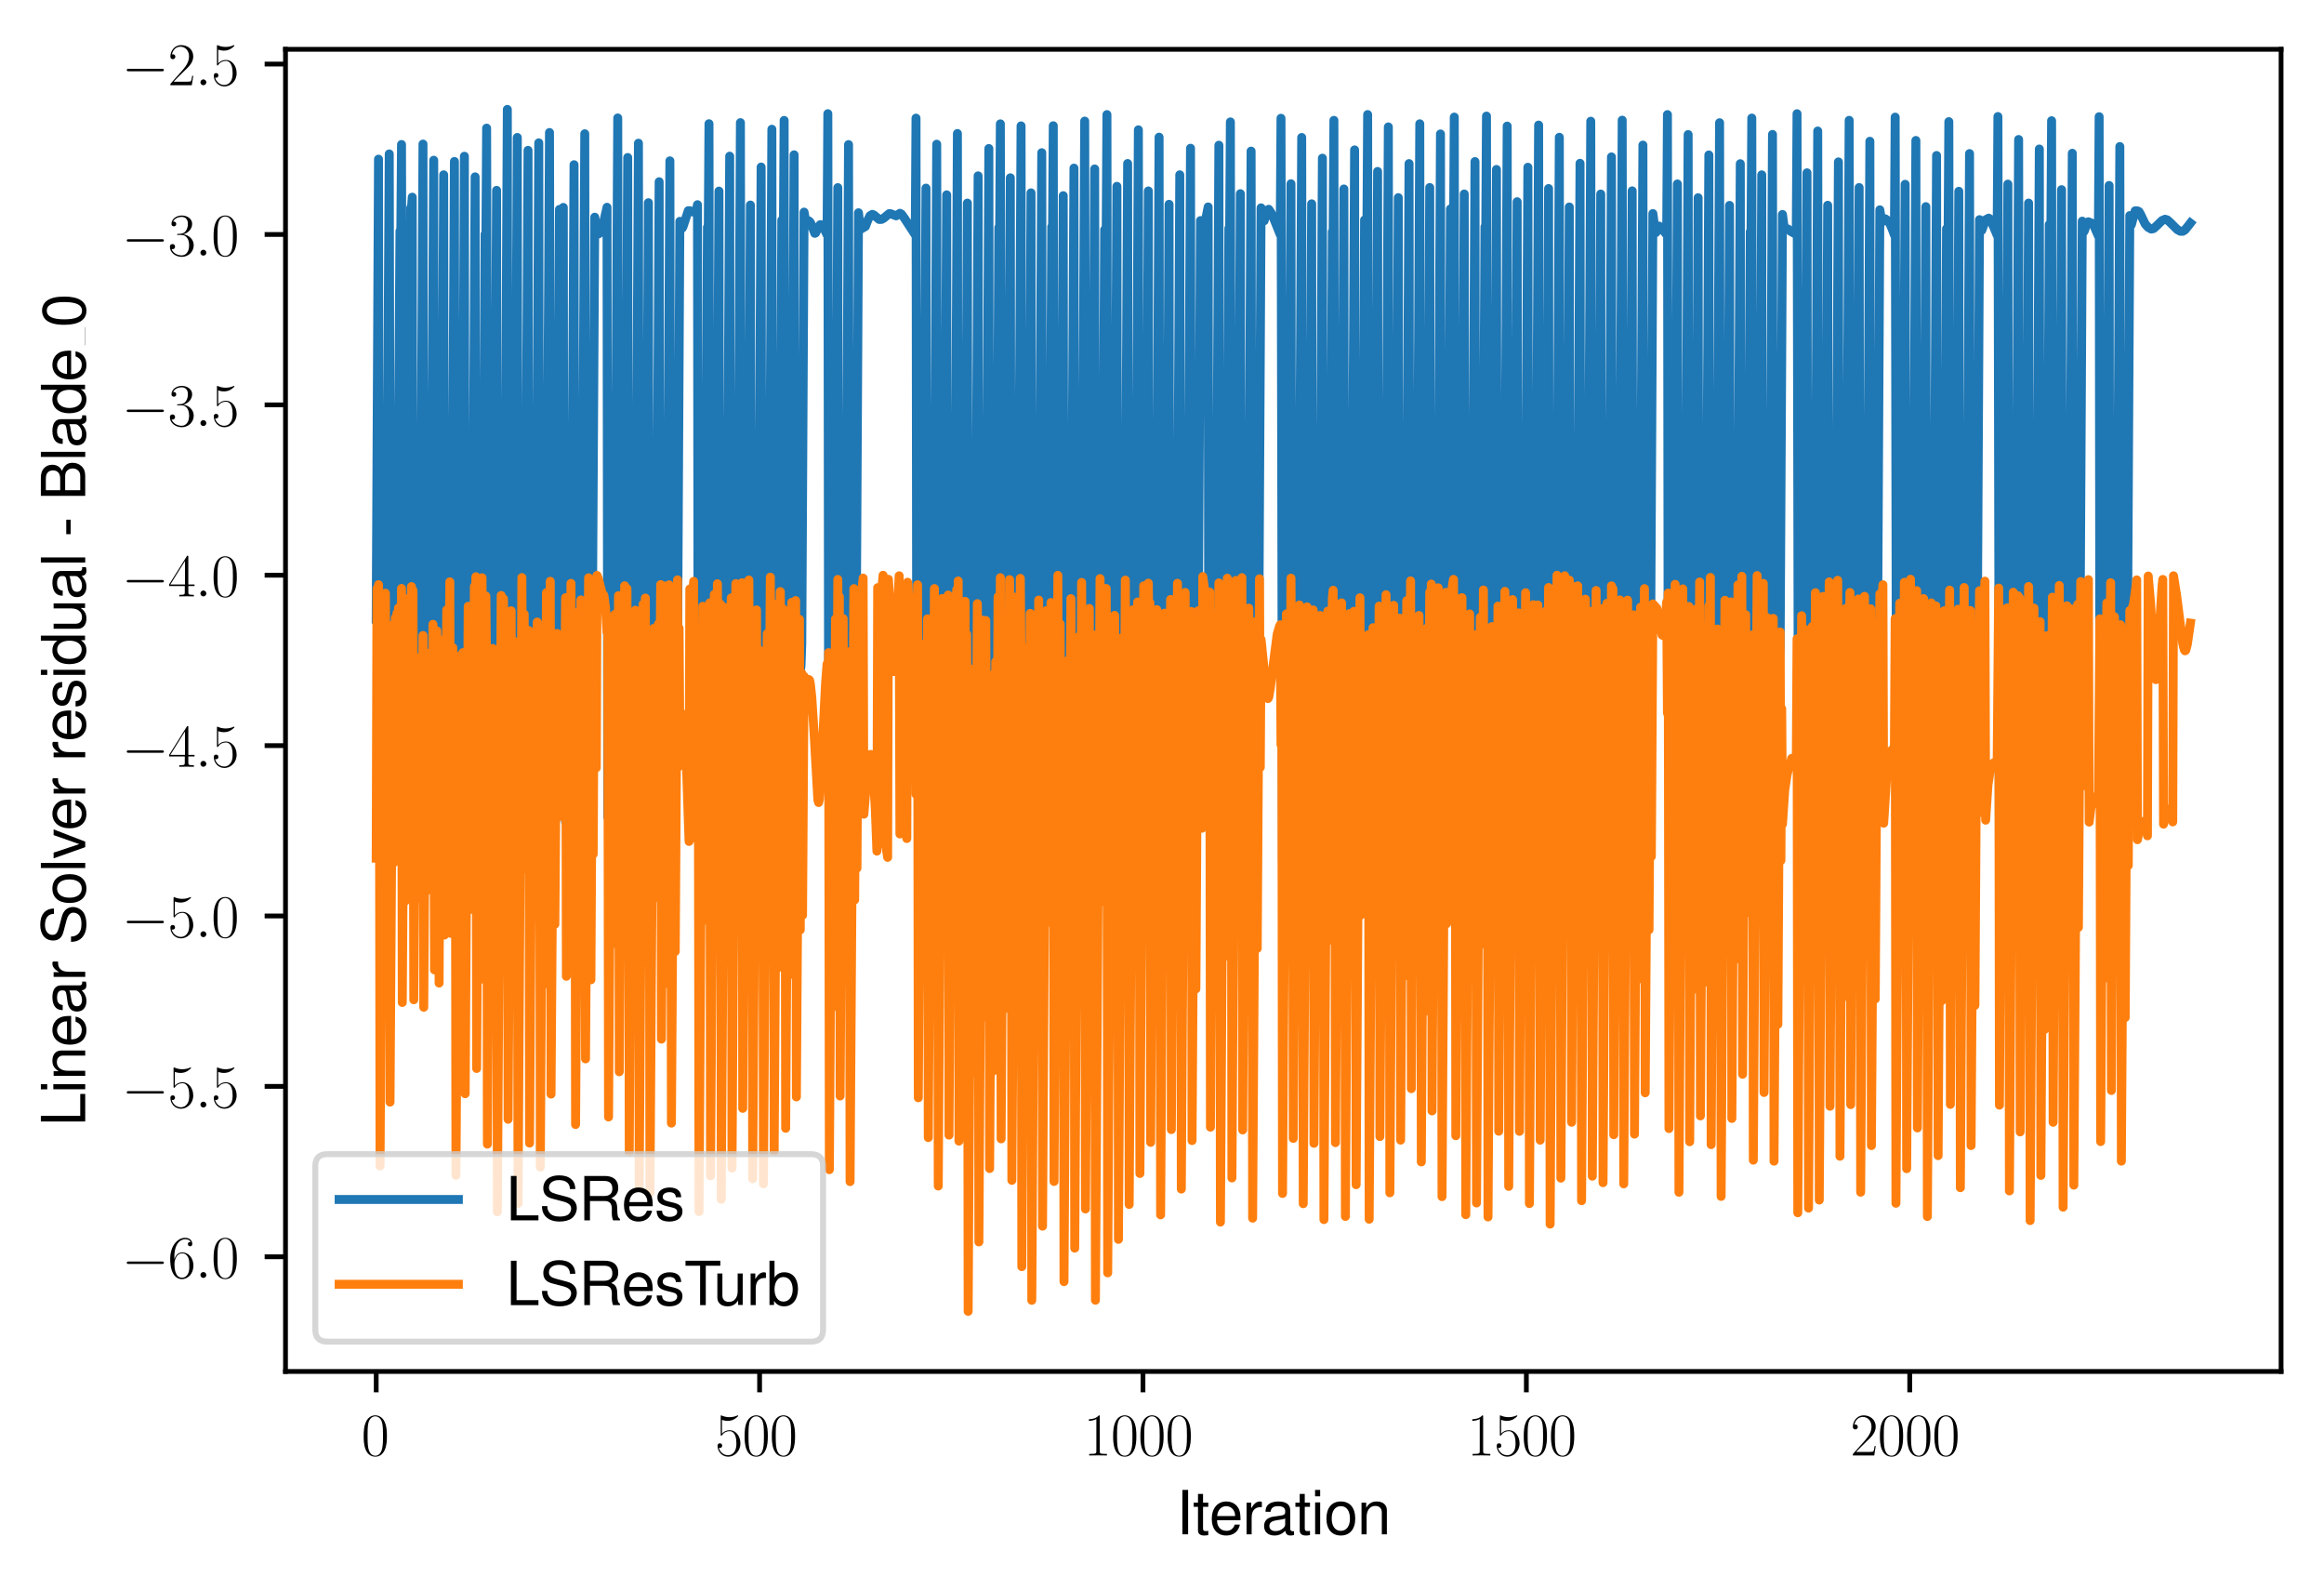 <?xml version="1.0" encoding="utf-8" standalone="no"?>
<!DOCTYPE svg PUBLIC "-//W3C//DTD SVG 1.1//EN"
  "http://www.w3.org/Graphics/SVG/1.1/DTD/svg11.dtd">
<svg xmlns:xlink="http://www.w3.org/1999/xlink" width="389.899pt" height="266.671pt" viewBox="0 0 389.899 266.671" xmlns="http://www.w3.org/2000/svg" version="1.1">
 <defs>
  <style type="text/css">*{stroke-linejoin: round; stroke-linecap: butt}</style>
 </defs>
 <g id="figure_1">
  <g id="patch_1">
   <path d="M 0 266.671 
L 389.899 266.671 
L 389.899 -0 
L 0 -0 
z
" style="fill: #ffffff"/>
  </g>
  <g id="axes_1">
   <g id="patch_2">
    <path d="M 47.899 230.031 
L 382.699 230.031 
L 382.699 8.271 
L 47.899 8.271 
z
" style="fill: #ffffff"/>
   </g>
   <g id="matplotlib.axis_1">
    <g id="xtick_1">
     <g id="line2d_1">
      <defs>
       <path id="m776db7184b" d="M 0 0 
L 0 3.5 
" style="stroke: #000000; stroke-width: 0.8"/>
      </defs>
      <g>
       <use xlink:href="#m776db7184b" x="63.117" y="230.031" style="stroke: #000000; stroke-width: 0.8"/>
      </g>
     </g>
     <g id="text_1">
      <!-- $\mathdefault{0}$ -->
      <g transform="translate(60.627 244.129) scale(0.1 -0.1)">
       <defs>
        <path id="CMR17-30" d="M 2688 2038 
C 2688 2430 2682 3099 2413 3613 
C 2176 4063 1798 4224 1466 4224 
C 1158 4224 768 4082 525 3620 
C 269 3137 243 2539 243 2038 
C 243 1671 250 1112 448 623 
C 723 -39 1216 -128 1466 -128 
C 1760 -128 2208 -7 2470 604 
C 2662 1048 2688 1568 2688 2038 
z
M 1466 -26 
C 1056 -26 813 328 723 816 
C 653 1196 653 1749 653 2109 
C 653 2604 653 3015 736 3407 
C 858 3954 1216 4121 1466 4121 
C 1728 4121 2067 3947 2189 3420 
C 2272 3054 2278 2623 2278 2109 
C 2278 1691 2278 1176 2202 797 
C 2067 96 1690 -26 1466 -26 
z
" transform="scale(0.016)"/>
       </defs>
       <use xlink:href="#CMR17-30" transform="scale(0.996)"/>
      </g>
     </g>
    </g>
    <g id="xtick_2">
     <g id="line2d_2">
      <g>
       <use xlink:href="#m776db7184b" x="127.438" y="230.031" style="stroke: #000000; stroke-width: 0.8"/>
      </g>
     </g>
     <g id="text_2">
      <!-- $\mathdefault{500}$ -->
      <g transform="translate(119.966 244.129) scale(0.1 -0.1)">
       <defs>
        <path id="CMR17-35" d="M 730 3750 
C 794 3724 1056 3641 1325 3641 
C 1920 3641 2246 3961 2432 4140 
C 2432 4191 2432 4224 2394 4224 
C 2387 4224 2374 4224 2323 4198 
C 2099 4102 1837 4032 1517 4032 
C 1325 4032 1037 4055 723 4191 
C 653 4224 640 4224 634 4224 
C 602 4224 595 4217 595 4090 
L 595 2231 
C 595 2113 595 2080 659 2080 
C 691 2080 704 2093 736 2139 
C 941 2435 1222 2560 1542 2560 
C 1766 2560 2246 2415 2246 1293 
C 2246 1087 2246 716 2054 422 
C 1894 159 1645 25 1370 25 
C 947 25 518 319 403 812 
C 429 806 480 793 506 793 
C 589 793 749 838 749 1036 
C 749 1209 627 1280 506 1280 
C 358 1280 262 1190 262 1011 
C 262 454 704 -128 1382 -128 
C 2042 -128 2669 441 2669 1267 
C 2669 2054 2170 2662 1549 2662 
C 1222 2662 947 2540 730 2304 
L 730 3750 
z
" transform="scale(0.016)"/>
       </defs>
       <use xlink:href="#CMR17-35" transform="scale(0.996)"/>
       <use xlink:href="#CMR17-30" transform="translate(45.69 0) scale(0.996)"/>
       <use xlink:href="#CMR17-30" transform="translate(91.381 0) scale(0.996)"/>
      </g>
     </g>
    </g>
    <g id="xtick_3">
     <g id="line2d_3">
      <g>
       <use xlink:href="#m776db7184b" x="191.758" y="230.031" style="stroke: #000000; stroke-width: 0.8"/>
      </g>
     </g>
     <g id="text_3">
      <!-- $\mathdefault{1000}$ -->
      <g transform="translate(181.795 244.129) scale(0.1 -0.1)">
       <defs>
        <path id="CMR17-31" d="M 1702 4083 
C 1702 4217 1696 4224 1606 4224 
C 1357 3927 979 3833 621 3820 
C 602 3820 570 3820 563 3808 
C 557 3795 557 3782 557 3648 
C 755 3648 1088 3686 1344 3839 
L 1344 467 
C 1344 243 1331 166 781 166 
L 589 166 
L 589 0 
C 896 6 1216 12 1523 12 
C 1830 12 2150 6 2458 0 
L 2458 166 
L 2266 166 
C 1715 166 1702 236 1702 467 
L 1702 4083 
z
" transform="scale(0.016)"/>
       </defs>
       <use xlink:href="#CMR17-31" transform="scale(0.996)"/>
       <use xlink:href="#CMR17-30" transform="translate(45.69 0) scale(0.996)"/>
       <use xlink:href="#CMR17-30" transform="translate(91.381 0) scale(0.996)"/>
       <use xlink:href="#CMR17-30" transform="translate(137.071 0) scale(0.996)"/>
      </g>
     </g>
    </g>
    <g id="xtick_4">
     <g id="line2d_4">
      <g>
       <use xlink:href="#m776db7184b" x="256.078" y="230.031" style="stroke: #000000; stroke-width: 0.8"/>
      </g>
     </g>
     <g id="text_4">
      <!-- $\mathdefault{1500}$ -->
      <g transform="translate(246.116 244.129) scale(0.1 -0.1)">
       <use xlink:href="#CMR17-31" transform="scale(0.996)"/>
       <use xlink:href="#CMR17-35" transform="translate(45.69 0) scale(0.996)"/>
       <use xlink:href="#CMR17-30" transform="translate(91.381 0) scale(0.996)"/>
       <use xlink:href="#CMR17-30" transform="translate(137.071 0) scale(0.996)"/>
      </g>
     </g>
    </g>
    <g id="xtick_5">
     <g id="line2d_5">
      <g>
       <use xlink:href="#m776db7184b" x="320.398" y="230.031" style="stroke: #000000; stroke-width: 0.8"/>
      </g>
     </g>
     <g id="text_5">
      <!-- $\mathdefault{2000}$ -->
      <g transform="translate(310.436 244.129) scale(0.1 -0.1)">
       <defs>
        <path id="CMR17-32" d="M 2669 990 
L 2554 990 
C 2490 537 2438 460 2413 422 
C 2381 371 1920 371 1830 371 
L 602 371 
C 832 620 1280 1073 1824 1596 
C 2214 1966 2669 2400 2669 3033 
C 2669 3788 2067 4224 1395 4224 
C 691 4224 262 3603 262 3027 
C 262 2777 448 2745 525 2745 
C 589 2745 781 2783 781 3007 
C 781 3206 614 3264 525 3264 
C 486 3264 448 3257 422 3244 
C 544 3788 915 4057 1306 4057 
C 1862 4057 2227 3616 2227 3033 
C 2227 2477 1901 1998 1536 1583 
L 262 147 
L 262 0 
L 2515 0 
L 2669 990 
z
" transform="scale(0.016)"/>
       </defs>
       <use xlink:href="#CMR17-32" transform="scale(0.996)"/>
       <use xlink:href="#CMR17-30" transform="translate(45.69 0) scale(0.996)"/>
       <use xlink:href="#CMR17-30" transform="translate(91.381 0) scale(0.996)"/>
       <use xlink:href="#CMR17-30" transform="translate(137.071 0) scale(0.996)"/>
      </g>
     </g>
    </g>
    <g id="text_6">
     <!-- Iteration -->
     <g transform="translate(197.352 257.349) scale(0.1 -0.1)">
      <defs>
       <path id="NimbusSanL-Regu-49" d="M 1242 4672 
L 640 4672 
L 640 0 
L 1242 0 
L 1242 4672 
z
" transform="scale(0.016)"/>
       <path id="NimbusSanL-Regu-74" d="M 1626 3328 
L 1075 3328 
L 1075 4249 
L 544 4249 
L 544 3328 
L 90 3328 
L 90 2892 
L 544 2892 
L 544 402 
C 544 64 774 -128 1190 -128 
C 1318 -128 1446 -116 1626 -84 
L 1626 364 
C 1555 345 1472 339 1370 339 
C 1139 339 1075 402 1075 634 
L 1075 2892 
L 1626 2892 
L 1626 3328 
z
" transform="scale(0.016)"/>
       <path id="NimbusSanL-Regu-65" d="M 3283 1484 
C 3283 1998 3245 2311 3149 2565 
C 2931 3123 2419 3456 1792 3456 
C 858 3456 256 2734 256 1619 
C 256 545 838 -128 1779 -128 
C 2547 -128 3078 307 3213 1018 
L 2675 1018 
C 2528 588 2227 364 1798 364 
C 1459 364 1171 514 992 787 
C 864 974 819 1161 813 1484 
L 3283 1484 
z
M 826 1920 
C 870 2552 1248 2963 1786 2963 
C 2310 2963 2714 2519 2714 1959 
C 2714 1946 2714 1933 2707 1920 
L 826 1920 
z
" transform="scale(0.016)"/>
       <path id="NimbusSanL-Regu-72" d="M 442 3328 
L 442 0 
L 979 0 
L 979 1727 
C 979 2203 1101 2514 1357 2698 
C 1523 2819 1683 2857 2054 2863 
L 2054 3404 
C 1965 3449 1920 3456 1850 3456 
C 1504 3456 1242 3251 934 2750 
L 934 3328 
L 442 3328 
z
" transform="scale(0.016)"/>
       <path id="NimbusSanL-Regu-61" d="M 3424 332 
C 3366 320 3341 320 3309 320 
C 3123 320 3021 415 3021 581 
L 3021 2542 
C 3021 3135 2586 3456 1760 3456 
C 1274 3456 870 3315 646 3065 
C 493 2893 429 2702 416 2370 
L 954 2370 
C 998 2778 1242 2963 1741 2963 
C 2221 2963 2490 2784 2490 2466 
L 2490 2326 
C 2490 2103 2355 2007 1933 1956 
C 1178 1861 1062 1835 858 1753 
C 467 1593 269 1294 269 861 
C 269 256 691 -128 1370 -128 
C 1792 -128 2131 19 2509 364 
C 2547 25 2714 -128 3059 -128 
C 3168 -128 3251 -116 3424 -71 
L 3424 332 
z
M 2490 1071 
C 2490 893 2438 785 2278 638 
C 2061 441 1798 339 1485 339 
C 1069 339 826 536 826 874 
C 826 1224 1062 1402 1632 1485 
C 2195 1562 2310 1587 2490 1670 
L 2490 1071 
z
" transform="scale(0.016)"/>
       <path id="NimbusSanL-Regu-69" d="M 960 3358 
L 429 3358 
L 429 0 
L 960 0 
L 960 3358 
z
M 960 4672 
L 422 4672 
L 422 3999 
L 960 3999 
L 960 4672 
z
" transform="scale(0.016)"/>
       <path id="NimbusSanL-Regu-6f" d="M 1741 3456 
C 800 3456 230 2784 230 1663 
C 230 543 794 -128 1747 -128 
C 2688 -128 3264 543 3264 1638 
C 3264 2791 2707 3456 1741 3456 
z
M 1747 2963 
C 2349 2963 2707 2472 2707 1644 
C 2707 861 2336 364 1747 364 
C 1152 364 787 855 787 1663 
C 787 2466 1152 2963 1747 2963 
z
" transform="scale(0.016)"/>
       <path id="NimbusSanL-Regu-6e" d="M 448 3328 
L 448 0 
L 986 0 
L 986 1835 
C 986 2539 1344 2988 1894 2988 
C 2317 2988 2586 2732 2586 2328 
L 2586 0 
L 3117 0 
L 3117 2539 
C 3117 3097 2701 3456 2054 3456 
C 1555 3456 1235 3263 941 2796 
L 941 3328 
L 448 3328 
z
" transform="scale(0.016)"/>
      </defs>
      <use xlink:href="#NimbusSanL-Regu-49" transform="scale(0.996)"/>
      <use xlink:href="#NimbusSanL-Regu-74" transform="translate(27.695 0) scale(0.996)"/>
      <use xlink:href="#NimbusSanL-Regu-65" transform="translate(55.39 0) scale(0.996)"/>
      <use xlink:href="#NimbusSanL-Regu-72" transform="translate(110.782 0) scale(0.996)"/>
      <use xlink:href="#NimbusSanL-Regu-61" transform="translate(142.961 0) scale(0.996)"/>
      <use xlink:href="#NimbusSanL-Regu-74" transform="translate(198.353 0) scale(0.996)"/>
      <use xlink:href="#NimbusSanL-Regu-69" transform="translate(226.048 0) scale(0.996)"/>
      <use xlink:href="#NimbusSanL-Regu-6f" transform="translate(248.165 0) scale(0.996)"/>
      <use xlink:href="#NimbusSanL-Regu-6e" transform="translate(303.556 0) scale(0.996)"/>
     </g>
    </g>
   </g>
   <g id="matplotlib.axis_2">
    <g id="ytick_1">
     <g id="line2d_6">
      <defs>
       <path id="mafde7bccd3" d="M 0 0 
L -3.5 0 
" style="stroke: #000000; stroke-width: 0.8"/>
      </defs>
      <g>
       <use xlink:href="#mafde7bccd3" x="47.899" y="210.798" style="stroke: #000000; stroke-width: 0.8"/>
      </g>
     </g>
     <g id="text_7">
      <!-- $\mathdefault{−6.0}$ -->
      <g transform="translate(20.42 214.347) scale(0.1 -0.1)">
       <defs>
        <path id="CMSY10-0" d="M 4218 1472 
C 4326 1472 4442 1472 4442 1600 
C 4442 1728 4326 1728 4218 1728 
L 755 1728 
C 646 1728 531 1728 531 1600 
C 531 1472 646 1472 755 1472 
L 4218 1472 
z
" transform="scale(0.016)"/>
        <path id="CMR17-36" d="M 678 2198 
C 678 3712 1395 4076 1811 4076 
C 1946 4076 2272 4049 2400 3782 
C 2298 3782 2106 3782 2106 3558 
C 2106 3385 2246 3328 2336 3328 
C 2394 3328 2566 3353 2566 3571 
C 2566 3987 2246 4224 1805 4224 
C 1043 4224 243 3411 243 2011 
C 243 257 966 -128 1478 -128 
C 2099 -128 2688 431 2688 1295 
C 2688 2101 2170 2688 1517 2688 
C 1126 2688 838 2430 678 1979 
L 678 2198 
z
M 1478 25 
C 691 25 691 1212 691 1450 
C 691 1914 909 2585 1504 2585 
C 1613 2585 1926 2585 2138 2140 
C 2253 1889 2253 1624 2253 1302 
C 2253 954 2253 696 2118 438 
C 1978 173 1773 25 1478 25 
z
" transform="scale(0.016)"/>
        <path id="CMMI12-3a" d="M 1178 307 
C 1178 492 1024 620 870 620 
C 685 620 557 467 557 313 
C 557 128 710 0 864 0 
C 1050 0 1178 153 1178 307 
z
" transform="scale(0.016)"/>
       </defs>
       <use xlink:href="#CMSY10-0" transform="scale(0.996)"/>
       <use xlink:href="#CMR17-36" transform="translate(77.487 0) scale(0.996)"/>
       <use xlink:href="#CMMI12-3a" transform="translate(123.178 0) scale(0.996)"/>
       <use xlink:href="#CMR17-30" transform="translate(150.275 0) scale(0.996)"/>
      </g>
     </g>
    </g>
    <g id="ytick_2">
     <g id="line2d_7">
      <g>
       <use xlink:href="#mafde7bccd3" x="47.899" y="182.219" style="stroke: #000000; stroke-width: 0.8"/>
      </g>
     </g>
     <g id="text_8">
      <!-- $\mathdefault{−5.5}$ -->
      <g transform="translate(20.42 185.768) scale(0.1 -0.1)">
       <use xlink:href="#CMSY10-0" transform="scale(0.996)"/>
       <use xlink:href="#CMR17-35" transform="translate(77.487 0) scale(0.996)"/>
       <use xlink:href="#CMMI12-3a" transform="translate(123.178 0) scale(0.996)"/>
       <use xlink:href="#CMR17-35" transform="translate(150.275 0) scale(0.996)"/>
      </g>
     </g>
    </g>
    <g id="ytick_3">
     <g id="line2d_8">
      <g>
       <use xlink:href="#mafde7bccd3" x="47.899" y="153.641" style="stroke: #000000; stroke-width: 0.8"/>
      </g>
     </g>
     <g id="text_9">
      <!-- $\mathdefault{−5.0}$ -->
      <g transform="translate(20.42 157.19) scale(0.1 -0.1)">
       <use xlink:href="#CMSY10-0" transform="scale(0.996)"/>
       <use xlink:href="#CMR17-35" transform="translate(77.487 0) scale(0.996)"/>
       <use xlink:href="#CMMI12-3a" transform="translate(123.178 0) scale(0.996)"/>
       <use xlink:href="#CMR17-30" transform="translate(150.275 0) scale(0.996)"/>
      </g>
     </g>
    </g>
    <g id="ytick_4">
     <g id="line2d_9">
      <g>
       <use xlink:href="#mafde7bccd3" x="47.899" y="125.063" style="stroke: #000000; stroke-width: 0.8"/>
      </g>
     </g>
     <g id="text_10">
      <!-- $\mathdefault{−4.5}$ -->
      <g transform="translate(20.42 128.612) scale(0.1 -0.1)">
       <defs>
        <path id="CMR17-34" d="M 2150 4147 
C 2150 4281 2144 4288 2029 4288 
L 128 1254 
L 128 1088 
L 1779 1088 
L 1779 460 
C 1779 230 1766 166 1318 166 
L 1197 166 
L 1197 0 
C 1402 12 1747 12 1965 12 
C 2182 12 2528 12 2733 0 
L 2733 166 
L 2611 166 
C 2163 166 2150 230 2150 460 
L 2150 1088 
L 2803 1088 
L 2803 1254 
L 2150 1254 
L 2150 4147 
z
M 1798 3723 
L 1798 1254 
L 256 1254 
L 1798 3723 
z
" transform="scale(0.016)"/>
       </defs>
       <use xlink:href="#CMSY10-0" transform="scale(0.996)"/>
       <use xlink:href="#CMR17-34" transform="translate(77.487 0) scale(0.996)"/>
       <use xlink:href="#CMMI12-3a" transform="translate(123.178 0) scale(0.996)"/>
       <use xlink:href="#CMR17-35" transform="translate(150.275 0) scale(0.996)"/>
      </g>
     </g>
    </g>
    <g id="ytick_5">
     <g id="line2d_10">
      <g>
       <use xlink:href="#mafde7bccd3" x="47.899" y="96.484" style="stroke: #000000; stroke-width: 0.8"/>
      </g>
     </g>
     <g id="text_11">
      <!-- $\mathdefault{−4.0}$ -->
      <g transform="translate(20.42 100.033) scale(0.1 -0.1)">
       <use xlink:href="#CMSY10-0" transform="scale(0.996)"/>
       <use xlink:href="#CMR17-34" transform="translate(77.487 0) scale(0.996)"/>
       <use xlink:href="#CMMI12-3a" transform="translate(123.178 0) scale(0.996)"/>
       <use xlink:href="#CMR17-30" transform="translate(150.275 0) scale(0.996)"/>
      </g>
     </g>
    </g>
    <g id="ytick_6">
     <g id="line2d_11">
      <g>
       <use xlink:href="#mafde7bccd3" x="47.899" y="67.906" style="stroke: #000000; stroke-width: 0.8"/>
      </g>
     </g>
     <g id="text_12">
      <!-- $\mathdefault{−3.5}$ -->
      <g transform="translate(20.42 71.455) scale(0.1 -0.1)">
       <defs>
        <path id="CMR17-33" d="M 1414 2176 
C 1984 2176 2234 1673 2234 1094 
C 2234 322 1824 25 1453 25 
C 1114 25 563 193 390 691 
C 422 678 454 678 486 678 
C 640 678 755 780 755 947 
C 755 1132 614 1216 486 1216 
C 378 1216 211 1164 211 927 
C 211 335 787 -128 1466 -128 
C 2176 -128 2720 432 2720 1087 
C 2720 1718 2208 2176 1600 2246 
C 2086 2347 2554 2776 2554 3353 
C 2554 3856 2048 4224 1472 4224 
C 890 4224 378 3862 378 3347 
C 378 3123 544 3084 627 3084 
C 762 3084 877 3167 877 3334 
C 877 3500 762 3584 627 3584 
C 602 3584 570 3584 544 3571 
C 730 3999 1235 4076 1459 4076 
C 1683 4076 2106 3966 2106 3347 
C 2106 3167 2080 2851 1862 2574 
C 1670 2329 1453 2316 1242 2297 
C 1210 2297 1062 2284 1037 2284 
C 992 2278 966 2272 966 2227 
C 966 2182 973 2176 1101 2176 
L 1414 2176 
z
" transform="scale(0.016)"/>
       </defs>
       <use xlink:href="#CMSY10-0" transform="scale(0.996)"/>
       <use xlink:href="#CMR17-33" transform="translate(77.487 0) scale(0.996)"/>
       <use xlink:href="#CMMI12-3a" transform="translate(123.178 0) scale(0.996)"/>
       <use xlink:href="#CMR17-35" transform="translate(150.275 0) scale(0.996)"/>
      </g>
     </g>
    </g>
    <g id="ytick_7">
     <g id="line2d_12">
      <g>
       <use xlink:href="#mafde7bccd3" x="47.899" y="39.327" style="stroke: #000000; stroke-width: 0.8"/>
      </g>
     </g>
     <g id="text_13">
      <!-- $\mathdefault{−3.0}$ -->
      <g transform="translate(20.42 42.877) scale(0.1 -0.1)">
       <use xlink:href="#CMSY10-0" transform="scale(0.996)"/>
       <use xlink:href="#CMR17-33" transform="translate(77.487 0) scale(0.996)"/>
       <use xlink:href="#CMMI12-3a" transform="translate(123.178 0) scale(0.996)"/>
       <use xlink:href="#CMR17-30" transform="translate(150.275 0) scale(0.996)"/>
      </g>
     </g>
    </g>
    <g id="ytick_8">
     <g id="line2d_13">
      <g>
       <use xlink:href="#mafde7bccd3" x="47.899" y="10.749" style="stroke: #000000; stroke-width: 0.8"/>
      </g>
     </g>
     <g id="text_14">
      <!-- $\mathdefault{−2.5}$ -->
      <g transform="translate(20.42 14.298) scale(0.1 -0.1)">
       <use xlink:href="#CMSY10-0" transform="scale(0.996)"/>
       <use xlink:href="#CMR17-32" transform="translate(77.487 0) scale(0.996)"/>
       <use xlink:href="#CMMI12-3a" transform="translate(123.178 0) scale(0.996)"/>
       <use xlink:href="#CMR17-35" transform="translate(150.275 0) scale(0.996)"/>
      </g>
     </g>
    </g>
    <g id="text_15">
     <!-- Linear Solver residual - Blade_0 -->
     <g transform="translate(14.298 188.923) rotate(-90) scale(0.1 -0.1)">
      <defs>
       <path id="NimbusSanL-Regu-4c" d="M 1107 4672 
L 512 4672 
L 512 0 
L 3411 0 
L 3411 524 
L 1107 524 
L 1107 4672 
z
" transform="scale(0.016)"/>
       <path id="NimbusSanL-Regu-53" d="M 3814 3295 
C 3808 4204 3181 4736 2106 4736 
C 1082 4736 448 4211 448 3372 
C 448 2806 749 2450 1363 2291 
L 2522 1986 
C 3110 1833 3379 1598 3379 1236 
C 3379 988 3245 733 3046 593 
C 2861 466 2566 396 2189 396 
C 1683 396 1338 517 1114 784 
C 941 988 864 1210 870 1496 
L 307 1496 
C 314 1070 397 790 582 536 
C 902 102 1440 -128 2150 -128 
C 2707 -128 3162 0 3462 230 
C 3776 479 3974 892 3974 1293 
C 3974 1865 3616 2284 2982 2456 
L 1811 2768 
C 1248 2920 1043 3098 1043 3454 
C 1043 3925 1459 4236 2086 4236 
C 2829 4236 3245 3899 3251 3295 
L 3814 3295 
z
" transform="scale(0.016)"/>
       <path id="NimbusSanL-Regu-6c" d="M 973 4672 
L 435 4672 
L 435 0 
L 973 0 
L 973 4672 
z
" transform="scale(0.016)"/>
       <path id="NimbusSanL-Regu-76" d="M 1824 0 
L 3110 3328 
L 2509 3328 
L 1562 629 
L 666 3328 
L 64 3328 
L 1242 0 
L 1824 0 
z
" transform="scale(0.016)"/>
       <path id="NimbusSanL-Regu-73" d="M 2803 2428 
C 2797 3084 2362 3456 1587 3456 
C 806 3456 301 3052 301 2434 
C 301 1912 570 1663 1363 1472 
L 1862 1351 
C 2234 1262 2381 1129 2381 887 
C 2381 574 2067 364 1600 364 
C 1312 364 1069 447 934 587 
C 851 683 813 778 781 1014 
L 218 1014 
C 243 243 678 -128 1555 -128 
C 2400 -128 2938 288 2938 931 
C 2938 1428 2656 1702 1990 1861 
L 1478 1982 
C 1043 2084 858 2224 858 2459 
C 858 2765 1133 2963 1568 2963 
C 1997 2963 2227 2778 2240 2428 
L 2803 2428 
z
" transform="scale(0.016)"/>
       <path id="NimbusSanL-Regu-64" d="M 3168 4672 
L 2637 4672 
L 2637 2937 
C 2413 3276 2054 3456 1606 3456 
C 736 3456 166 2759 166 1695 
C 166 568 723 -128 1626 -128 
C 2086 -128 2406 44 2694 460 
L 2694 19 
L 3168 19 
L 3168 4672 
z
M 1696 2956 
C 2272 2956 2637 2447 2637 1651 
C 2637 880 2266 371 1702 371 
C 1114 371 723 887 723 1663 
C 723 2440 1114 2956 1696 2956 
z
" transform="scale(0.016)"/>
       <path id="NimbusSanL-Regu-75" d="M 3085 19 
L 3085 3328 
L 2554 3328 
L 2554 1454 
C 2554 780 2195 339 1638 339 
C 1216 339 947 591 947 988 
L 947 3328 
L 416 3328 
L 416 780 
C 416 230 832 -128 1485 -128 
C 1978 -128 2291 44 2605 484 
L 2605 19 
L 3085 19 
z
" transform="scale(0.016)"/>
       <path id="NimbusSanL-Regu-2d" d="M 1818 1996 
L 294 1996 
L 294 1536 
L 1818 1536 
L 1818 1996 
z
" transform="scale(0.016)"/>
       <path id="NimbusSanL-Regu-42" d="M 506 0 
L 2611 0 
C 3053 0 3379 121 3629 390 
C 3859 632 3987 961 3987 1321 
C 3987 1878 3731 2214 3136 2444 
C 3558 2643 3782 2994 3782 3476 
C 3782 3821 3654 4127 3411 4345 
C 3168 4569 2848 4672 2400 4672 
L 506 4672 
L 506 0 
z
M 1101 2636 
L 1101 4147 
L 2253 4147 
C 2586 4147 2771 4101 2931 3977 
C 3098 3847 3187 3652 3187 3391 
C 3187 3138 3098 2936 2931 2806 
C 2771 2682 2586 2636 2253 2636 
L 1101 2636 
z
M 1101 524 
L 1101 2112 
L 2554 2112 
C 2842 2112 3034 2042 3174 1890 
C 3315 1745 3392 1542 3392 1315 
C 3392 1093 3315 891 3174 746 
C 3034 594 2842 524 2554 524 
L 1101 524 
z
" transform="scale(0.016)"/>
       <path id="NimbusSanL-Regu-30" d="M 1760 4544 
C 1338 4544 954 4358 717 4044 
C 422 3649 275 3043 275 2207 
C 275 683 787 -128 1760 -128 
C 2720 -128 3245 683 3245 2169 
C 3245 3049 3104 3636 2803 4044 
C 2566 4364 2189 4544 1760 4544 
z
M 1760 4044 
C 2368 4044 2669 3432 2669 2220 
C 2669 938 2374 339 1747 339 
C 1152 339 851 964 851 2201 
C 851 3438 1152 4044 1760 4044 
z
" transform="scale(0.016)"/>
      </defs>
      <use xlink:href="#NimbusSanL-Regu-4c" transform="scale(0.996)"/>
      <use xlink:href="#NimbusSanL-Regu-69" transform="translate(55.392 0) scale(0.996)"/>
      <use xlink:href="#NimbusSanL-Regu-6e" transform="translate(77.508 0) scale(0.996)"/>
      <use xlink:href="#NimbusSanL-Regu-65" transform="translate(132.9 0) scale(0.996)"/>
      <use xlink:href="#NimbusSanL-Regu-61" transform="translate(188.292 0) scale(0.996)"/>
      <use xlink:href="#NimbusSanL-Regu-72" transform="translate(243.683 0) scale(0.996)"/>
      <use xlink:href="#NimbusSanL-Regu-53" transform="translate(304.554 0) scale(0.996)"/>
      <use xlink:href="#NimbusSanL-Regu-6f" transform="translate(371.004 0) scale(0.996)"/>
      <use xlink:href="#NimbusSanL-Regu-6c" transform="translate(426.396 0) scale(0.996)"/>
      <use xlink:href="#NimbusSanL-Regu-76" transform="translate(448.512 0) scale(0.996)"/>
      <use xlink:href="#NimbusSanL-Regu-65" transform="translate(495.835 0) scale(0.996)"/>
      <use xlink:href="#NimbusSanL-Regu-72" transform="translate(551.227 0) scale(0.996)"/>
      <use xlink:href="#NimbusSanL-Regu-72" transform="translate(612.097 0) scale(0.996)"/>
      <use xlink:href="#NimbusSanL-Regu-65" transform="translate(645.272 0) scale(0.996)"/>
      <use xlink:href="#NimbusSanL-Regu-73" transform="translate(700.664 0) scale(0.996)"/>
      <use xlink:href="#NimbusSanL-Regu-69" transform="translate(750.477 0) scale(0.996)"/>
      <use xlink:href="#NimbusSanL-Regu-64" transform="translate(772.594 0) scale(0.996)"/>
      <use xlink:href="#NimbusSanL-Regu-75" transform="translate(827.986 0) scale(0.996)"/>
      <use xlink:href="#NimbusSanL-Regu-61" transform="translate(883.377 0) scale(0.996)"/>
      <use xlink:href="#NimbusSanL-Regu-6c" transform="translate(938.769 0) scale(0.996)"/>
      <use xlink:href="#NimbusSanL-Regu-2d" transform="translate(988.581 0) scale(0.996)"/>
      <use xlink:href="#NimbusSanL-Regu-42" transform="translate(1049.451 0) scale(0.996)"/>
      <use xlink:href="#NimbusSanL-Regu-6c" transform="translate(1115.901 0) scale(0.996)"/>
      <use xlink:href="#NimbusSanL-Regu-61" transform="translate(1138.018 0) scale(0.996)"/>
      <use xlink:href="#NimbusSanL-Regu-64" transform="translate(1193.41 0) scale(0.996)"/>
      <use xlink:href="#NimbusSanL-Regu-65" transform="translate(1248.801 0) scale(0.996)"/>
      <use xlink:href="#NimbusSanL-Regu-30" transform="translate(1340.059 0) scale(0.996)"/>
      <path d="M 1310.17 0 
L 1340.059 0 
L 1340.059 0.399 
L 1310.17 0.399 
L 1310.17 0 
z
"/>
     </g>
    </g>
   </g>
   <g id="line2d_14">
    <path d="M 63.117 103.862 
L 63.503 26.697 
L 63.632 138.145 
L 63.761 109.07 
L 63.889 135.82 
L 64.018 108.964 
L 64.146 126.049 
L 64.275 101.181 
L 64.532 112.917 
L 64.661 112.805 
L 64.79 111.295 
L 65.304 25.819 
L 65.561 144.724 
L 65.819 96.975 
L 65.947 120.622 
L 66.076 97.88 
L 66.333 114.11 
L 66.462 113.559 
L 66.591 111.253 
L 67.105 38.775 
L 67.234 40.343 
L 67.362 24.237 
L 67.62 140.189 
L 67.748 115.28 
L 67.877 132.779 
L 68.006 105.662 
L 68.263 115.783 
L 68.52 104.432 
L 68.906 34.857 
L 69.035 34.838 
L 69.163 33.075 
L 69.292 135.473 
L 69.421 111.462 
L 69.549 140.078 
L 69.678 114.869 
L 69.807 133.614 
L 69.935 107.402 
L 70.193 122.142 
L 70.321 123.637 
L 70.45 120.241 
L 70.964 24.166 
L 71.093 126.758 
L 71.222 104.17 
L 71.35 131.119 
L 71.479 107.637 
L 71.608 128.117 
L 71.736 104.105 
L 71.994 117.026 
L 72.251 108.077 
L 72.765 26.877 
L 72.894 126.701 
L 73.023 104.423 
L 73.151 133.173 
L 73.28 109.218 
L 73.409 125.386 
L 73.537 100.548 
L 73.794 109.654 
L 74.052 97.944 
L 74.438 29.322 
L 74.566 122.692 
L 74.695 99.371 
L 74.824 123.978 
L 74.952 99.322 
L 75.21 131.004 
L 75.338 106.371 
L 75.595 120.641 
L 75.724 117.548 
L 76.239 27.08 
L 76.367 124.464 
L 76.496 99.781 
L 76.625 127.77 
L 76.753 103.442 
L 76.882 125.255 
L 77.01 99.382 
L 77.268 116.05 
L 77.396 115.364 
L 77.525 106.346 
L 77.911 26.207 
L 78.04 133.795 
L 78.168 110.013 
L 78.297 139.005 
L 78.426 113.626 
L 78.554 132.466 
L 78.683 107.872 
L 78.94 125.852 
L 79.069 99.336 
L 79.197 98.375 
L 79.326 96.039 
L 79.712 29.664 
L 79.841 131.632 
L 79.969 107.773 
L 80.098 136.689 
L 80.227 111.5 
L 80.355 128.214 
L 80.484 102.546 
L 80.741 116.93 
L 80.87 117.712 
L 80.998 114.427 
L 81.384 39.276 
L 81.513 41.037 
L 81.642 21.494 
L 81.899 149.81 
L 82.156 101.894 
L 82.413 128.171 
L 82.542 103.078 
L 82.671 106.509 
L 82.799 105.932 
L 82.928 101.922 
L 83.314 31.928 
L 83.443 133.904 
L 83.571 111.174 
L 83.7 140.79 
L 83.828 116.289 
L 83.957 133.861 
L 84.086 108.903 
L 84.343 122.79 
L 84.472 96.981 
L 84.6 96.923 
L 84.729 92.178 
L 85.115 18.351 
L 85.243 124.188 
L 85.372 101.436 
L 85.501 132.252 
L 85.629 108.569 
L 85.758 126.763 
L 85.887 101.264 
L 86.144 109.772 
L 86.273 106.797 
L 86.401 99.25 
L 86.787 23.055 
L 86.916 122.63 
L 87.044 100.591 
L 87.173 133.866 
L 87.302 110.633 
L 87.43 131.925 
L 87.559 107.231 
L 87.816 126.14 
L 87.945 100.09 
L 88.074 99.67 
L 88.202 93.82 
L 88.588 25.219 
L 88.717 131.173 
L 88.845 108.408 
L 88.974 139.831 
L 89.103 113.993 
L 89.231 131.822 
L 89.36 104.166 
L 89.617 121.027 
L 89.746 120.299 
L 89.875 116.115 
L 90.389 23.958 
L 90.518 130.007 
L 90.646 107.334 
L 90.775 136.181 
L 90.904 110.753 
L 91.032 126.348 
L 91.161 100.512 
L 91.418 112.483 
L 91.547 112.526 
L 91.676 109.458 
L 92.19 22.227 
L 92.447 145.264 
L 92.705 98.747 
L 92.833 120.482 
L 92.962 97.442 
L 93.219 107.744 
L 93.348 107.633 
L 93.476 105.179 
L 93.862 35.126 
L 94.12 37.826 
L 94.248 37.222 
L 94.506 34.79 
L 94.634 134.135 
L 94.763 111.041 
L 94.892 137.867 
L 95.02 112.037 
L 95.149 130.051 
L 95.277 104.175 
L 95.535 122.981 
L 95.663 97.193 
L 95.792 96.669 
L 95.921 93.441 
L 96.307 27.63 
L 96.435 126.24 
L 96.564 104.905 
L 96.693 133.462 
L 96.821 109.495 
L 96.95 127.122 
L 97.078 102.707 
L 97.336 117.027 
L 97.464 117.487 
L 97.593 113.9 
L 98.108 22.436 
L 98.236 119.866 
L 98.365 98.57 
L 98.493 124.926 
L 98.622 100.921 
L 98.879 127.519 
L 99.008 103.037 
L 99.137 106.585 
L 99.265 106.073 
L 99.394 102.66 
L 99.78 36.429 
L 100.166 38.926 
L 100.423 39.233 
L 100.552 39.14 
L 101.066 37.798 
L 101.195 37.58 
L 101.452 36.48 
L 101.838 34.768 
L 101.967 137.049 
L 102.095 113.447 
L 102.224 138.398 
L 102.353 112.698 
L 102.481 125.925 
L 102.61 101.106 
L 102.867 114.123 
L 102.996 114.596 
L 103.125 111.851 
L 103.639 19.785 
L 103.768 119.237 
L 103.896 97.914 
L 104.025 124.138 
L 104.154 100.796 
L 104.411 126.086 
L 104.54 100.722 
L 104.668 103.609 
L 104.797 102.069 
L 104.926 97.271 
L 105.311 26.417 
L 105.44 130.852 
L 105.569 107.821 
L 105.697 138.362 
L 105.826 112.079 
L 105.955 131.888 
L 106.083 105.183 
L 106.341 118.66 
L 106.469 117.431 
L 106.598 114.101 
L 107.112 24.018 
L 107.241 127.787 
L 107.37 105.226 
L 107.498 133.242 
L 107.627 107.935 
L 107.756 125.929 
L 107.884 99.436 
L 108.142 111.595 
L 108.27 109.115 
L 108.399 104.002 
L 108.785 34 
L 108.913 139.134 
L 109.042 116.33 
L 109.171 148.012 
L 109.428 98.417 
L 109.685 124.468 
L 109.814 97.949 
L 109.942 100.997 
L 110.071 100.129 
L 110.2 96.223 
L 110.586 30.487 
L 110.714 132.228 
L 110.843 109.223 
L 110.972 137.665 
L 111.1 112.073 
L 111.229 131.062 
L 111.358 104.775 
L 111.615 121.469 
L 111.743 121.398 
L 111.872 116.869 
L 112.387 26.982 
L 112.515 123.852 
L 112.644 101.266 
L 112.773 127.589 
L 112.901 103.003 
L 113.159 131.865 
L 113.287 106.206 
L 113.416 111.56 
L 113.544 112.278 
L 113.673 109.365 
L 114.059 37.127 
L 114.316 38.27 
L 114.445 38.275 
L 114.574 38.067 
L 115.474 35.339 
L 115.731 35.342 
L 116.632 35.667 
L 116.889 34.988 
L 117.018 34.335 
L 117.146 137.817 
L 117.275 114.658 
L 117.404 142.106 
L 117.532 116.523 
L 117.661 136.513 
L 117.79 109.473 
L 118.047 122.032 
L 118.175 119.742 
L 118.304 114.128 
L 118.69 38.104 
L 118.819 39.829 
L 118.947 20.755 
L 119.076 124.079 
L 119.205 101.092 
L 119.333 129.844 
L 119.462 104.249 
L 119.719 132.188 
L 119.848 103.781 
L 119.976 106.839 
L 120.105 105.156 
L 120.234 100.767 
L 120.62 32.056 
L 120.748 136.145 
L 120.877 112.801 
L 121.006 143.874 
L 121.134 118.046 
L 121.263 138.1 
L 121.391 111.239 
L 121.649 126.352 
L 121.777 98.968 
L 121.906 98.288 
L 122.035 93.824 
L 122.421 26.193 
L 122.549 131.143 
L 122.678 108.59 
L 122.807 136.006 
L 122.935 111.634 
L 123.064 130.916 
L 123.192 105.173 
L 123.45 118.987 
L 123.578 118.405 
L 123.707 114.518 
L 124.222 20.572 
L 124.35 124.317 
L 124.479 101.681 
L 124.608 128.79 
L 124.736 104.369 
L 124.865 123.217 
L 124.993 97.285 
L 125.251 110.54 
L 125.379 109.694 
L 125.508 105.691 
L 125.894 34.39 
L 126.023 135.883 
L 126.151 113.02 
L 126.28 141.874 
L 126.408 116.703 
L 126.537 137.823 
L 126.666 110.71 
L 126.923 126.387 
L 127.052 98.829 
L 127.18 98.663 
L 127.309 96.228 
L 127.695 28.016 
L 127.824 128.929 
L 127.952 106.267 
L 128.081 135.869 
L 128.209 110.817 
L 128.338 129.455 
L 128.467 103.496 
L 128.724 117.768 
L 128.853 117.661 
L 128.981 114.673 
L 129.496 21.679 
L 129.624 125.608 
L 129.753 103.246 
L 129.882 130.788 
L 130.01 106.294 
L 130.139 123.97 
L 130.268 98.456 
L 130.525 111.403 
L 130.654 110.522 
L 130.782 107.022 
L 131.168 36.927 
L 131.425 39.832 
L 131.554 20.198 
L 131.683 120.535 
L 131.811 97.999 
L 131.94 124.454 
L 132.069 100.146 
L 132.326 126.765 
L 132.455 99.735 
L 132.583 102.478 
L 132.712 100.627 
L 132.841 95.438 
L 133.226 25.966 
L 133.355 127.444 
L 133.484 105.109 
L 133.612 132.068 
L 133.741 107.962 
L 133.87 124.717 
L 133.998 99.888 
L 134.256 112.665 
L 134.384 111.679 
L 134.513 107.994 
L 134.899 35.58 
L 135.156 37.012 
L 135.413 36.974 
L 135.671 37.034 
L 135.928 37.259 
L 136.185 37.795 
L 136.7 39.133 
L 136.828 39.084 
L 137.214 38.294 
L 137.6 37.691 
L 137.857 37.707 
L 138.115 38.036 
L 138.758 39.373 
L 138.887 19.07 
L 139.015 119.291 
L 139.144 97.346 
L 139.273 124.595 
L 139.401 100.715 
L 139.658 127.144 
L 139.787 100.826 
L 139.916 104.85 
L 140.044 104.017 
L 140.173 99.885 
L 140.559 31.468 
L 140.688 131.967 
L 140.816 109.207 
L 140.945 139.148 
L 141.074 114.247 
L 141.202 132.706 
L 141.331 106.935 
L 141.588 122.166 
L 141.717 121.741 
L 141.845 117.598 
L 142.36 24.251 
L 142.489 124.407 
L 142.617 102.233 
L 142.746 130.951 
L 142.874 106.7 
L 143.003 124.173 
L 143.132 99.395 
L 143.389 111.798 
L 143.518 111.021 
L 143.646 107.138 
L 144.032 35.686 
L 144.29 38.159 
L 144.418 38.434 
L 145.19 37.984 
L 145.576 36.969 
L 145.962 36.188 
L 146.348 35.958 
L 146.605 36.055 
L 147.506 36.807 
L 147.891 36.798 
L 148.277 36.584 
L 149.178 35.834 
L 149.435 35.85 
L 150.336 36.202 
L 150.979 35.775 
L 151.236 35.913 
L 151.751 36.621 
L 153.552 39.385 
L 153.68 19.814 
L 153.809 122.555 
L 153.938 99.902 
L 154.066 124.737 
L 154.195 100.239 
L 154.452 127.908 
L 154.581 100.956 
L 154.709 103.506 
L 154.838 102.084 
L 154.967 96.238 
L 155.353 31.557 
L 155.481 135.173 
L 155.61 112.451 
L 155.739 137.576 
L 155.867 112.728 
L 155.996 132.739 
L 156.124 106.586 
L 156.382 119.925 
L 156.51 118.9 
L 156.639 113.316 
L 157.154 24.189 
L 157.282 125.425 
L 157.411 102.76 
L 157.54 127.025 
L 157.668 102.204 
L 157.925 131.098 
L 158.054 104.325 
L 158.183 107.832 
L 158.311 106.472 
L 158.44 101.333 
L 158.826 32.684 
L 158.955 137.552 
L 159.083 114.53 
L 159.212 142.119 
L 159.34 116.679 
L 159.469 135.867 
L 159.598 109.541 
L 159.855 123.651 
L 159.984 96.65 
L 160.112 117.234 
L 160.627 22.394 
L 160.756 128.916 
L 160.884 106.228 
L 161.013 135.42 
L 161.141 110.369 
L 161.27 127.016 
L 161.399 101.333 
L 161.656 112.819 
L 161.785 110.938 
L 161.913 105.833 
L 162.299 34.065 
L 162.428 140.465 
L 162.556 117.484 
L 162.685 148.973 
L 162.942 99.549 
L 163.2 126.807 
L 163.328 100.417 
L 163.457 103.392 
L 163.586 102.306 
L 163.714 97.555 
L 164.1 29.498 
L 164.229 132.64 
L 164.357 110.432 
L 164.486 141.083 
L 164.615 116.431 
L 164.743 135.89 
L 164.872 109.701 
L 165.129 123.113 
L 165.258 122.444 
L 165.387 117.958 
L 165.901 24.91 
L 166.03 128.044 
L 166.158 105.906 
L 166.287 135.605 
L 166.416 110.959 
L 166.544 128.549 
L 166.673 102.399 
L 166.93 115.727 
L 167.059 114.672 
L 167.188 109.857 
L 167.573 38.163 
L 167.702 40.102 
L 167.831 20.774 
L 168.088 149.117 
L 168.345 100.066 
L 168.603 125.929 
L 168.731 99.768 
L 168.86 103.635 
L 168.989 102.315 
L 169.117 98.298 
L 169.503 29.823 
L 169.632 128.276 
L 169.76 106.115 
L 169.889 134.131 
L 170.018 110.292 
L 170.146 128.718 
L 170.275 103.736 
L 170.532 118.47 
L 170.661 117.641 
L 170.789 113.604 
L 171.304 21.116 
L 171.433 120.927 
L 171.561 99.315 
L 171.69 125.438 
L 171.819 102.348 
L 172.076 131.785 
L 172.205 105.306 
L 172.333 109.036 
L 172.462 107.556 
L 172.59 102.957 
L 172.976 32.348 
L 173.105 135.925 
L 173.234 113.571 
L 173.362 140.805 
L 173.491 116.72 
L 173.62 137.859 
L 173.748 112.047 
L 174.006 126.476 
L 174.134 99.172 
L 174.263 97.71 
L 174.391 92.879 
L 174.777 25.614 
L 174.906 130.535 
L 175.035 108.401 
L 175.163 135.04 
L 175.292 110.884 
L 175.421 129.559 
L 175.549 103.706 
L 175.806 115.451 
L 175.935 114.181 
L 176.064 109.492 
L 176.45 38.043 
L 176.578 39.811 
L 176.707 21.092 
L 176.836 123.532 
L 176.964 101.488 
L 177.093 128.062 
L 177.222 103.668 
L 177.479 128.911 
L 177.607 102.266 
L 177.736 105.607 
L 177.865 104.455 
L 177.993 100.473 
L 178.379 32.823 
L 178.508 133.159 
L 178.637 110.769 
L 178.765 139.176 
L 178.894 114.725 
L 179.022 132.632 
L 179.151 107.43 
L 179.408 123.671 
L 179.537 97.767 
L 179.666 97.247 
L 179.794 93.986 
L 180.18 28.2 
L 180.309 124.656 
L 180.438 102.667 
L 180.566 130.859 
L 180.695 107.242 
L 180.823 124.898 
L 180.952 100.759 
L 181.209 116.259 
L 181.338 116.036 
L 181.467 112.166 
L 181.981 20.314 
L 182.238 144.989 
L 182.496 97.722 
L 182.753 127.404 
L 182.882 101.293 
L 183.01 105.345 
L 183.139 104.584 
L 183.268 99.669 
L 183.654 28.34 
L 183.782 126.967 
L 183.911 104.647 
L 184.039 132.32 
L 184.168 108.368 
L 184.297 129.873 
L 184.425 104.129 
L 184.683 119.701 
L 184.811 118.848 
L 184.94 113.904 
L 185.326 38.53 
L 185.583 39.415 
L 185.712 19.22 
L 185.84 120.503 
L 185.969 98.513 
L 186.098 125.32 
L 186.226 101.484 
L 186.484 131.757 
L 186.612 104.624 
L 186.741 107.6 
L 186.87 106.15 
L 186.998 102.337 
L 187.384 31.254 
L 187.513 135.699 
L 187.641 113.147 
L 187.77 144.052 
L 187.899 119.111 
L 188.027 137.602 
L 188.156 111.353 
L 188.413 125.512 
L 188.542 98.97 
L 188.671 97.765 
L 188.799 94.879 
L 189.185 27.427 
L 189.314 128.693 
L 189.442 106.597 
L 189.571 136.066 
L 189.7 111.908 
L 189.828 129.018 
L 189.957 104.082 
L 190.214 118.479 
L 190.343 117.731 
L 190.471 114.869 
L 190.986 21.775 
L 191.115 122.73 
L 191.243 101.078 
L 191.372 128.699 
L 191.501 105.437 
L 191.629 122.729 
L 191.758 98.656 
L 192.015 110.867 
L 192.144 109.189 
L 192.272 105.104 
L 192.658 32.028 
L 192.787 134.322 
L 192.916 111.639 
L 193.044 140.556 
L 193.173 115.989 
L 193.302 135.943 
L 193.43 110.041 
L 193.688 123.607 
L 193.816 123.327 
L 193.945 119.594 
L 194.459 23.009 
L 194.588 124.36 
L 194.717 102.106 
L 194.845 129.182 
L 194.974 105.101 
L 195.103 124.14 
L 195.231 98.547 
L 195.488 110.352 
L 195.617 110.269 
L 195.746 106.601 
L 196.132 34.268 
L 196.26 138.459 
L 196.389 115.748 
L 196.518 145.709 
L 196.775 97.443 
L 197.032 124.968 
L 197.161 98.59 
L 197.289 101.649 
L 197.418 101.229 
L 197.547 97.433 
L 197.933 29.32 
L 198.061 132.002 
L 198.19 109.906 
L 198.319 139.521 
L 198.447 115.174 
L 198.576 133.632 
L 198.704 108.136 
L 198.962 122.449 
L 199.09 121.87 
L 199.219 117.967 
L 199.734 24.866 
L 199.862 124.083 
L 199.991 102.665 
L 200.12 129.532 
L 200.248 106.54 
L 200.377 124.202 
L 200.505 100.381 
L 200.763 115.019 
L 200.891 113.913 
L 201.02 109.885 
L 201.406 36.998 
L 201.663 38.608 
L 201.792 38.905 
L 201.921 38.646 
L 202.692 34.711 
L 202.821 138.09 
L 202.95 115.31 
L 203.078 144.798 
L 203.336 96.563 
L 203.593 124.342 
L 203.721 97.517 
L 203.85 99.256 
L 203.979 97.719 
L 204.107 93.153 
L 204.493 24.358 
L 204.622 128.173 
L 204.751 106.008 
L 204.879 135.115 
L 205.008 110.759 
L 205.137 128.699 
L 205.265 102.99 
L 205.522 115.365 
L 205.651 114.341 
L 205.78 110.368 
L 206.166 38.291 
L 206.294 39.343 
L 206.423 20.452 
L 206.552 118.566 
L 206.68 97.193 
L 206.809 125.529 
L 206.937 102.031 
L 207.195 129.508 
L 207.323 103.46 
L 207.452 106.993 
L 207.581 105.868 
L 207.709 102.178 
L 208.095 32.485 
L 208.224 128.794 
L 208.353 106.807 
L 208.481 136.72 
L 208.61 112.815 
L 208.738 132.022 
L 208.867 107.166 
L 209.124 122.626 
L 209.253 96.692 
L 209.382 119.675 
L 209.896 25.348 
L 210.025 120.918 
L 210.154 99.492 
L 210.282 128.094 
L 210.411 105.032 
L 210.539 123.27 
L 210.668 99.359 
L 210.925 112.354 
L 211.054 111.406 
L 211.183 107.853 
L 211.569 34.863 
L 211.954 36.941 
L 212.083 37.039 
L 212.34 36.143 
L 212.598 35.251 
L 212.855 35.107 
L 213.241 35.687 
L 213.755 36.788 
L 214.785 39.348 
L 214.913 19.84 
L 215.17 144.552 
L 215.428 97.071 
L 215.685 124.217 
L 215.814 99.064 
L 215.942 102.672 
L 216.071 101.936 
L 216.2 98.439 
L 216.586 30.825 
L 216.714 127.03 
L 216.843 105.115 
L 216.971 133.756 
L 217.1 110.372 
L 217.229 129.257 
L 217.357 105.297 
L 217.615 120.106 
L 217.743 119.984 
L 217.872 116.455 
L 218.387 23.058 
L 218.515 122.709 
L 218.644 100.838 
L 218.772 129.194 
L 218.901 105.599 
L 219.03 124.136 
L 219.158 99.814 
L 219.416 110.591 
L 219.544 109.402 
L 219.673 105.779 
L 220.059 34.186 
L 220.187 137.84 
L 220.316 115.107 
L 220.445 146.475 
L 220.702 97.88 
L 220.959 124.491 
L 221.088 97.825 
L 221.217 99.917 
L 221.345 98.656 
L 221.474 95.12 
L 221.86 26.532 
L 221.988 129.229 
L 222.117 106.765 
L 222.246 136.094 
L 222.374 111.275 
L 222.503 129.576 
L 222.632 103.855 
L 222.889 117.363 
L 223.018 116.379 
L 223.146 112.457 
L 223.532 38.872 
L 223.661 39.704 
L 223.789 20.188 
L 223.918 119.29 
L 224.047 97.609 
L 224.175 124.387 
L 224.304 101.053 
L 224.561 129.521 
L 224.69 103.718 
L 224.819 108.279 
L 224.947 106.642 
L 225.076 101.9 
L 225.462 31.697 
L 225.59 131.005 
L 225.719 108.755 
L 225.848 137.035 
L 225.976 113.261 
L 226.105 132.036 
L 226.234 107.596 
L 226.491 124.698 
L 226.62 98.37 
L 226.748 96.811 
L 226.877 92.268 
L 227.263 25.144 
L 227.391 125.895 
L 227.52 103.93 
L 227.649 131.198 
L 227.777 107.659 
L 227.906 125.264 
L 228.035 101.007 
L 228.292 114.732 
L 228.42 113.341 
L 228.549 109 
L 228.935 36.882 
L 229.192 39.244 
L 229.321 39.57 
L 229.45 19.217 
L 229.578 120.894 
L 229.707 98.923 
L 229.836 125.141 
L 229.964 101.394 
L 230.221 127.947 
L 230.35 101 
L 230.479 103.866 
L 230.607 102.611 
L 230.736 97.997 
L 231.122 28.756 
L 231.251 135.135 
L 231.379 112.466 
L 231.508 142.088 
L 231.636 116.806 
L 231.765 134 
L 231.894 107.539 
L 232.151 120.669 
L 232.28 119.464 
L 232.408 114.645 
L 232.923 21.289 
L 233.052 122.249 
L 233.18 100.377 
L 233.309 126.534 
L 233.437 102.945 
L 233.695 131.455 
L 233.823 105.202 
L 233.952 110.005 
L 234.081 108.688 
L 234.209 103.934 
L 234.595 33.15 
L 234.724 133.353 
L 234.852 110.961 
L 234.981 139.026 
L 235.11 114.815 
L 235.238 134.054 
L 235.367 108.86 
L 235.624 126.519 
L 235.753 99.772 
L 235.882 98.654 
L 236.01 94.567 
L 236.396 27.44 
L 236.525 127.534 
L 236.653 105.731 
L 236.782 133.969 
L 236.911 110.326 
L 237.039 128.579 
L 237.168 104.054 
L 237.425 118.108 
L 237.554 116.997 
L 237.683 112.934 
L 238.197 20.764 
L 238.326 123.032 
L 238.454 101.241 
L 238.583 129.669 
L 238.712 105.762 
L 238.84 123.263 
L 238.969 98.338 
L 239.226 108.765 
L 239.355 107.087 
L 239.484 102.634 
L 239.869 31.455 
L 239.998 137.676 
L 240.127 114.907 
L 240.255 146.189 
L 240.513 96.806 
L 240.77 121.823 
L 240.899 124.609 
L 241.027 96.691 
L 241.156 118.623 
L 241.67 22.47 
L 241.799 126.103 
L 241.928 103.869 
L 242.056 132.646 
L 242.185 108.173 
L 242.314 125.284 
L 242.442 99.89 
L 242.7 112.632 
L 242.828 111.49 
L 242.957 107.111 
L 243.343 35.042 
L 243.729 38.712 
L 243.857 39.402 
L 243.986 19.641 
L 244.115 120.126 
L 244.243 98.382 
L 244.372 126.032 
L 244.501 102.358 
L 244.758 129.529 
L 244.886 103.107 
L 245.015 106.18 
L 245.144 104.631 
L 245.272 100.286 
L 245.658 32.537 
L 245.787 133.297 
L 245.916 110.949 
L 246.044 139.72 
L 246.173 115.541 
L 246.302 134.385 
L 246.43 109.432 
L 246.687 125.314 
L 246.816 98.388 
L 246.945 96.783 
L 247.073 92.562 
L 247.459 27.101 
L 247.588 128.939 
L 247.717 106.375 
L 247.845 133.447 
L 247.974 108.86 
L 248.102 127.01 
L 248.231 101.597 
L 248.488 114.922 
L 248.617 113.436 
L 248.746 109.133 
L 249.132 38.054 
L 249.26 39.523 
L 249.389 19.471 
L 249.518 120.474 
L 249.646 98.151 
L 249.775 124.299 
L 249.903 100.087 
L 250.161 126.708 
L 250.289 99.997 
L 250.418 103.015 
L 250.547 101.458 
L 250.675 97.305 
L 251.061 28.423 
L 251.19 132.961 
L 251.318 110.406 
L 251.447 139.191 
L 251.576 114.082 
L 251.704 131.218 
L 251.833 105.361 
L 252.09 118.95 
L 252.219 117.842 
L 252.348 113.458 
L 252.862 21.149 
L 252.991 122.367 
L 253.119 100.472 
L 253.248 126.619 
L 253.377 102.929 
L 253.634 131.292 
L 253.763 105.22 
L 253.891 109.69 
L 254.02 108.394 
L 254.149 103.651 
L 254.535 33.835 
L 254.663 134.653 
L 254.792 112.093 
L 254.92 140.132 
L 255.049 115.683 
L 255.178 134.866 
L 255.306 109.509 
L 255.564 126.96 
L 255.692 100.011 
L 255.821 98.738 
L 255.95 94.141 
L 256.335 28.053 
L 256.464 129.036 
L 256.593 106.767 
L 256.721 134.199 
L 256.85 109.953 
L 256.979 128.455 
L 257.107 103.227 
L 257.365 117.985 
L 257.493 116.715 
L 257.622 111.837 
L 258.136 20.977 
L 258.265 121.494 
L 258.394 99.242 
L 258.522 125.222 
L 258.651 100.957 
L 258.908 129.974 
L 259.037 103.045 
L 259.166 106.718 
L 259.294 105.474 
L 259.423 100.875 
L 259.809 31.624 
L 259.937 133.591 
L 260.066 110.867 
L 260.195 138.777 
L 260.323 113.706 
L 260.452 134.071 
L 260.581 107.639 
L 260.838 121.461 
L 260.967 121.083 
L 261.095 117.153 
L 261.61 23.026 
L 261.738 123.664 
L 261.867 101.621 
L 261.996 130.41 
L 262.124 106.081 
L 262.253 123.911 
L 262.382 98.763 
L 262.639 111.414 
L 262.768 110.803 
L 262.896 107.081 
L 263.282 34.718 
L 263.411 136.776 
L 263.539 114.242 
L 263.668 145.764 
L 263.925 97.527 
L 264.183 124.836 
L 264.311 99.069 
L 264.44 102.368 
L 264.568 101.303 
L 264.697 97.226 
L 265.083 27.39 
L 265.212 129.625 
L 265.34 107.541 
L 265.469 137.199 
L 265.598 113.076 
L 265.726 131.5 
L 265.855 106.318 
L 266.112 120.608 
L 266.241 119.463 
L 266.369 114.92 
L 266.884 20.335 
L 267.013 122.479 
L 267.141 100.456 
L 267.27 127.896 
L 267.399 103.943 
L 267.527 122.02 
L 267.656 96.965 
L 267.913 110.144 
L 268.042 108.654 
L 268.17 103.954 
L 268.556 32.546 
L 268.685 136.168 
L 268.814 113.302 
L 268.942 141.894 
L 269.071 116.865 
L 269.2 137.457 
L 269.328 110.925 
L 269.585 126.705 
L 269.714 99.136 
L 269.843 98.135 
L 269.971 93.733 
L 270.357 26.317 
L 270.486 130.061 
L 270.615 107.675 
L 270.743 135.509 
L 270.872 110.896 
L 271.001 129.913 
L 271.129 103.76 
L 271.386 117.404 
L 271.515 116.596 
L 271.644 112.305 
L 272.158 20.159 
L 272.287 122.373 
L 272.416 100.523 
L 272.544 128.462 
L 272.673 104.404 
L 272.93 131.73 
L 273.059 104.897 
L 273.187 108.429 
L 273.316 107.174 
L 273.445 102.793 
L 273.831 32.012 
L 273.959 132.781 
L 274.088 110.4 
L 274.217 139.197 
L 274.345 114.885 
L 274.474 133.684 
L 274.602 108.418 
L 274.86 124.832 
L 274.988 98.243 
L 275.117 97.024 
L 275.246 92.616 
L 275.632 24.338 
L 275.76 124.43 
L 275.889 102.575 
L 276.017 130.427 
L 276.146 106.896 
L 276.275 125.219 
L 276.403 100.765 
L 276.661 115.475 
L 276.789 114.38 
L 276.918 109.53 
L 277.304 35.821 
L 277.69 38.749 
L 277.818 39.006 
L 277.947 38.815 
L 278.333 37.919 
L 278.59 38.058 
L 279.619 39.365 
L 279.748 19.221 
L 279.877 119.363 
L 280.005 97.874 
L 280.134 125.466 
L 280.263 101.871 
L 280.52 128.625 
L 280.649 102.515 
L 280.777 105.722 
L 280.906 104.445 
L 281.034 100.886 
L 281.42 30.856 
L 281.549 129.938 
L 281.678 107.871 
L 281.806 137.007 
L 281.935 113.238 
L 282.064 131.739 
L 282.192 107.174 
L 282.45 122.99 
L 282.578 96.714 
L 282.707 118.734 
L 283.221 22.569 
L 283.35 122.596 
L 283.479 100.713 
L 283.607 128.723 
L 283.736 105.151 
L 283.865 122.899 
L 283.993 98.519 
L 284.25 112.343 
L 284.379 110.953 
L 284.508 106.244 
L 284.894 33.163 
L 285.022 134.569 
L 285.151 111.914 
L 285.28 141.203 
L 285.408 116.688 
L 285.537 136.679 
L 285.666 111.006 
L 285.923 127.642 
L 286.051 100.386 
L 286.18 99.321 
L 286.309 94.979 
L 286.695 25.991 
L 286.823 128.607 
L 286.952 106.305 
L 287.081 133.794 
L 287.209 109.568 
L 287.338 129.614 
L 287.466 103.822 
L 287.724 117.886 
L 287.852 117.028 
L 287.981 112.827 
L 288.496 20.585 
L 288.624 123.937 
L 288.753 102.009 
L 288.882 129.413 
L 289.01 105.348 
L 289.139 123.319 
L 289.267 97.735 
L 289.525 109.844 
L 289.653 108.715 
L 289.782 104.633 
L 290.168 34.451 
L 290.297 138.114 
L 290.425 115.659 
L 290.554 146.333 
L 290.811 97.903 
L 291.068 123.876 
L 291.197 97.938 
L 291.326 101.188 
L 291.454 99.775 
L 291.583 95.732 
L 291.969 27.458 
L 292.098 127.112 
L 292.226 105.236 
L 292.355 133 
L 292.483 109.262 
L 292.612 127.101 
L 292.741 102.554 
L 292.998 117.25 
L 293.127 116.238 
L 293.255 112.136 
L 293.641 38.87 
L 293.77 39.663 
L 293.899 19.806 
L 294.027 117.849 
L 294.156 96.665 
L 294.284 123.36 
L 294.413 100.672 
L 294.67 129.137 
L 294.799 103.653 
L 294.928 106.838 
L 295.056 105.043 
L 295.185 100.654 
L 295.571 29.327 
L 295.699 130.319 
L 295.828 108.205 
L 295.957 136.852 
L 296.085 112.942 
L 296.214 132.539 
L 296.343 107.538 
L 296.6 122.225 
L 296.729 121.756 
L 296.857 118.099 
L 297.372 22.547 
L 297.5 126.107 
L 297.629 104.105 
L 297.758 132.109 
L 297.886 107.967 
L 298.015 126.903 
L 298.144 101.157 
L 298.401 112.931 
L 298.53 112.072 
L 298.658 108.219 
L 299.044 35.97 
L 299.301 37.925 
L 299.559 38.358 
L 299.945 38.398 
L 300.459 38.827 
L 300.974 39.101 
L 301.36 39.35 
L 301.488 19.076 
L 301.746 145.027 
L 302.003 98.3 
L 302.26 125.924 
L 302.389 100.608 
L 302.517 103.812 
L 302.646 102.146 
L 302.775 98.032 
L 303.161 28.987 
L 303.289 128.895 
L 303.418 107.039 
L 303.547 135.312 
L 303.675 111.747 
L 303.804 131.294 
L 303.932 106.615 
L 304.19 121.035 
L 304.318 120.1 
L 304.447 116.027 
L 304.962 21.973 
L 305.09 125.308 
L 305.219 103.321 
L 305.348 130.238 
L 305.476 106.268 
L 305.605 124.573 
L 305.733 99.105 
L 305.991 110.862 
L 306.119 109.602 
L 306.248 105.412 
L 306.634 34.432 
L 306.763 139.28 
L 306.891 116.669 
L 307.02 146.635 
L 307.277 97.913 
L 307.534 123.653 
L 307.663 97.373 
L 307.792 100.308 
L 307.92 98.87 
L 308.049 94.898 
L 308.435 27.159 
L 308.564 127.312 
L 308.692 105.411 
L 308.821 133.667 
L 308.949 109.566 
L 309.078 127.443 
L 309.207 102.477 
L 309.464 116.367 
L 309.593 115.474 
L 309.721 111.849 
L 310.236 20.182 
L 310.493 146.748 
L 310.75 99.559 
L 311.008 128.491 
L 311.136 103.111 
L 311.265 106.607 
L 311.394 105.379 
L 311.522 101.455 
L 311.908 31.457 
L 312.037 129.659 
L 312.165 107.694 
L 312.294 136.438 
L 312.423 112.77 
L 312.551 132.035 
L 312.68 107.492 
L 312.937 122.603 
L 313.066 96.495 
L 313.195 118.864 
L 313.709 23.693 
L 313.838 124.568 
L 313.966 102.805 
L 314.095 130.432 
L 314.224 106.833 
L 314.352 126.006 
L 314.481 101.043 
L 314.738 113.077 
L 314.867 112.133 
L 314.996 108.305 
L 315.382 35.197 
L 315.639 36.838 
L 315.767 37.135 
L 315.896 37.138 
L 316.282 36.701 
L 316.539 36.87 
L 317.054 37.482 
L 317.44 38.387 
L 317.826 39.407 
L 317.954 19.647 
L 318.212 145.461 
L 318.469 98.267 
L 318.726 125.89 
L 318.855 100.572 
L 318.983 103.963 
L 319.112 102.306 
L 319.241 98.421 
L 319.627 30.913 
L 319.755 128.129 
L 319.884 106.308 
L 320.013 134.694 
L 320.141 111.24 
L 320.27 129.813 
L 320.398 105.628 
L 320.656 121.021 
L 320.784 120.051 
L 320.913 116.422 
L 321.428 23.559 
L 321.556 124.3 
L 321.685 102.388 
L 321.814 129.694 
L 321.942 105.89 
L 322.071 123.665 
L 322.199 98.922 
L 322.457 111.218 
L 322.585 109.858 
L 322.714 105.948 
L 323.1 34.659 
L 323.229 139.589 
L 323.357 116.823 
L 323.486 146.48 
L 323.743 97.785 
L 324 124.361 
L 324.129 97.677 
L 324.258 100.414 
L 324.386 98.953 
L 324.515 94.622 
L 324.901 26.08 
L 325.03 129.668 
L 325.158 107.389 
L 325.287 135.69 
L 325.415 111.068 
L 325.544 128.48 
L 325.673 102.993 
L 325.93 116.518 
L 326.059 115.392 
L 326.187 111.131 
L 326.573 38.36 
L 326.831 40.008 
L 326.959 20.404 
L 327.088 119.902 
L 327.216 98.506 
L 327.345 125.443 
L 327.474 102.251 
L 327.731 130.106 
L 327.86 104.049 
L 327.988 107.171 
L 328.117 105.513 
L 328.246 101.236 
L 328.631 32.085 
L 328.76 130.695 
L 328.889 108.564 
L 329.017 137.045 
L 329.146 113.264 
L 329.275 132.489 
L 329.403 107.963 
L 329.661 123.771 
L 329.789 97.559 
L 329.918 119.833 
L 330.432 25.757 
L 330.561 126.784 
L 330.69 104.735 
L 330.818 132.307 
L 330.947 108.361 
L 331.076 127.063 
L 331.204 102.101 
L 331.462 114.285 
L 331.59 113.244 
L 331.719 109.162 
L 332.105 36.841 
L 332.362 38.698 
L 332.491 38.633 
L 333.134 36.857 
L 333.648 36.589 
L 333.906 36.771 
L 334.292 37.632 
L 335.064 39.455 
L 335.192 19.55 
L 335.449 146.817 
L 335.707 99.234 
L 335.964 126.416 
L 336.093 100.861 
L 336.221 104.614 
L 336.35 102.939 
L 336.479 98.586 
L 336.864 30.881 
L 336.993 130.81 
L 337.122 108.743 
L 337.25 137.447 
L 337.379 113.568 
L 337.508 132.195 
L 337.636 107.42 
L 337.894 122.585 
L 338.022 121.503 
L 338.151 117.3 
L 338.665 23.397 
L 338.794 126.779 
L 338.923 104.505 
L 339.051 131.873 
L 339.18 107.433 
L 339.309 125.164 
L 339.437 99.555 
L 339.695 111.372 
L 339.823 110.063 
L 339.952 105.698 
L 340.338 34.058 
L 340.466 139.983 
L 340.595 117.098 
L 340.724 147.115 
L 340.981 97.745 
L 341.238 123.545 
L 341.367 96.818 
L 341.496 99.31 
L 341.624 97.874 
L 341.753 93.372 
L 342.139 24.993 
L 342.267 127.925 
L 342.396 105.707 
L 342.525 134.452 
L 342.653 109.939 
L 342.782 127.577 
L 342.911 102.193 
L 343.168 115.516 
L 343.297 114.565 
L 343.425 110.294 
L 343.811 37.647 
L 344.068 39.795 
L 344.197 20.248 
L 344.326 120.15 
L 344.454 98.644 
L 344.583 126.213 
L 344.712 102.942 
L 344.969 131.158 
L 345.097 104.921 
L 345.226 107.927 
L 345.355 106.197 
L 345.483 101.489 
L 345.869 31.813 
L 345.998 132.571 
L 346.127 110.251 
L 346.255 139.235 
L 346.384 115.161 
L 346.513 134.465 
L 346.641 109.509 
L 346.898 125.366 
L 347.027 98.572 
L 347.156 97.205 
L 347.284 92.76 
L 347.67 25.707 
L 347.799 128.172 
L 347.928 105.793 
L 348.056 133.114 
L 348.185 108.729 
L 348.313 127.725 
L 348.442 102.111 
L 348.699 114.866 
L 348.828 113.682 
L 348.957 109.392 
L 349.343 37.094 
L 349.6 38.88 
L 349.729 38.649 
L 350.114 37.353 
L 350.372 37.2 
L 351.144 37.532 
L 352.044 39.563 
L 352.173 19.576 
L 352.301 118.434 
L 352.43 96.681 
L 352.559 123.14 
L 352.687 99.829 
L 352.945 127.199 
L 353.073 101.488 
L 353.202 105.526 
L 353.33 103.752 
L 353.459 99.034 
L 353.845 31.109 
L 353.974 131.857 
L 354.102 109.547 
L 354.231 137.941 
L 354.36 113.762 
L 354.488 132.939 
L 354.617 107.822 
L 354.874 123.613 
L 355.003 96.797 
L 355.131 118.08 
L 355.646 24.578 
L 355.775 127.152 
L 355.903 104.745 
L 356.032 131.464 
L 356.161 106.947 
L 356.289 125.395 
L 356.418 99.718 
L 356.675 112.58 
L 356.804 111.489 
L 356.932 107.15 
L 357.318 36.159 
L 357.447 37.553 
L 357.576 37.699 
L 358.219 35.363 
L 358.605 35.373 
L 358.862 35.493 
L 359.119 35.935 
L 359.891 37.564 
L 360.406 38.145 
L 360.92 38.421 
L 361.306 38.337 
L 361.821 37.878 
L 362.721 36.993 
L 363.236 36.775 
L 363.622 36.893 
L 364.136 37.364 
L 365.294 38.516 
L 365.809 38.789 
L 366.195 38.795 
L 366.58 38.56 
L 367.224 37.757 
L 367.481 37.425 
L 367.481 37.425 
" clip-path="url(#p2985358b47)" style="fill: none; stroke: #1f77b4; stroke-width: 1.5; stroke-linecap: square"/>
   </g>
   <g id="line2d_15">
    <path d="M 63.117 143.945 
L 63.246 98.737 
L 63.375 134.219 
L 63.503 98.068 
L 63.632 108.208 
L 63.761 195.564 
L 64.275 107.761 
L 64.404 149.959 
L 64.661 99.502 
L 64.79 136.199 
L 64.918 113.062 
L 65.047 137.031 
L 65.176 110.818 
L 65.304 113.792 
L 65.433 184.856 
L 65.947 104.769 
L 66.076 144.691 
L 66.333 103.623 
L 66.462 130.397 
L 66.591 102.857 
L 66.719 126.902 
L 66.848 101.976 
L 67.105 114.568 
L 67.234 116.456 
L 67.362 98.701 
L 67.491 168.146 
L 67.877 111.118 
L 68.006 151.124 
L 68.263 103.067 
L 68.392 126.833 
L 68.52 100.38 
L 68.906 123.744 
L 69.035 98.389 
L 69.163 99.693 
L 69.292 99.043 
L 69.421 167.689 
L 69.807 111.295 
L 69.935 150.778 
L 70.193 110.341 
L 70.321 139.102 
L 70.45 110.333 
L 70.578 136.33 
L 70.707 114.033 
L 70.836 130.812 
L 70.964 106.59 
L 71.093 168.946 
L 71.479 112.237 
L 71.608 149.396 
L 71.865 109.576 
L 71.994 143.041 
L 72.122 116.649 
L 72.251 141.059 
L 72.379 114.597 
L 72.508 128.384 
L 72.637 104.718 
L 72.765 112.329 
L 72.894 162.682 
L 73.28 105.807 
L 73.409 137.839 
L 73.537 116.581 
L 73.666 164.888 
L 73.923 115.921 
L 74.052 148.344 
L 74.309 107.322 
L 74.566 156.836 
L 74.952 102.287 
L 75.081 145.976 
L 75.467 97.594 
L 75.595 156.55 
L 75.981 108.641 
L 76.11 134.411 
L 76.367 110.465 
L 76.496 197.129 
L 77.01 116.38 
L 77.139 157.313 
L 77.396 109.839 
L 77.525 143.869 
L 77.654 109.468 
L 77.911 136.305 
L 78.04 183.449 
L 78.554 101.692 
L 78.683 152.639 
L 78.94 112.107 
L 79.069 146.697 
L 79.326 101.88 
L 79.455 122.895 
L 79.583 98.373 
L 79.712 111.245 
L 79.841 96.739 
L 79.969 179.215 
L 80.355 115.027 
L 80.484 164.335 
L 80.87 96.911 
L 80.998 125.702 
L 81.127 104.437 
L 81.256 124.215 
L 81.384 100.465 
L 81.513 99.971 
L 81.642 112.672 
L 81.77 191.901 
L 82.285 110.939 
L 82.413 152.691 
L 82.671 108.761 
L 82.799 137.498 
L 82.928 114.772 
L 83.057 138.53 
L 83.185 113.465 
L 83.314 128.844 
L 83.443 203.252 
L 84.086 99.882 
L 84.214 145.076 
L 84.472 100.439 
L 84.6 127.033 
L 84.729 104.873 
L 84.858 130.604 
L 84.986 107.31 
L 85.115 125.943 
L 85.243 187.738 
L 85.758 102.44 
L 85.887 154.502 
L 86.144 107.498 
L 86.273 139.963 
L 86.401 114.507 
L 86.53 136.362 
L 86.659 110.166 
L 86.787 129.971 
L 86.916 201.839 
L 87.559 96.876 
L 87.688 145.819 
L 87.945 103.006 
L 88.074 132.6 
L 88.202 111.192 
L 88.331 141.368 
L 88.46 117.531 
L 88.588 135.598 
L 88.717 105.762 
L 88.845 191.732 
L 89.36 108.779 
L 89.489 153.948 
L 89.746 111.989 
L 89.875 143.423 
L 90.132 104.339 
L 90.26 123.895 
L 90.389 106.374 
L 90.518 106.989 
L 90.646 195.753 
L 91.161 113.632 
L 91.29 165.09 
L 91.676 99.411 
L 91.804 129.485 
L 91.933 104.934 
L 92.061 128.043 
L 92.319 97.502 
L 92.447 183.511 
L 92.962 108.649 
L 93.091 155.025 
L 93.476 106.253 
L 93.605 137.11 
L 93.734 114.483 
L 93.862 127.42 
L 93.991 127.545 
L 94.377 131.707 
L 94.506 131.076 
L 94.634 129.682 
L 94.892 100.251 
L 95.02 163.75 
L 95.406 104.617 
L 95.535 137.278 
L 95.792 97.852 
L 95.921 124.14 
L 96.049 106.035 
L 96.178 123.839 
L 96.307 105.21 
L 96.435 102.755 
L 96.564 188.614 
L 97.078 111.521 
L 97.207 149.894 
L 97.464 100.628 
L 97.593 130.664 
L 97.722 105.692 
L 97.85 131.341 
L 97.979 106.081 
L 98.108 120.133 
L 98.236 177.603 
L 98.751 96.914 
L 98.879 133.992 
L 99.008 112.359 
L 99.137 164.34 
L 99.394 115.859 
L 99.523 143.262 
L 99.651 117.99 
L 99.78 128 
L 100.037 128.784 
L 100.166 96.518 
L 100.423 97.192 
L 101.066 99.774 
L 101.195 99.683 
L 101.324 99.907 
L 101.581 101.852 
L 101.838 106.03 
L 101.967 103.485 
L 102.095 187.351 
L 102.61 110.993 
L 102.739 158.351 
L 103.125 103.064 
L 103.253 132.362 
L 103.382 110.387 
L 103.51 136.861 
L 103.768 99.91 
L 103.896 179.765 
L 104.411 101.275 
L 104.54 138.733 
L 104.797 98.249 
L 104.926 142.781 
L 105.183 98.728 
L 105.311 129.094 
L 105.44 105.959 
L 105.569 193.279 
L 106.083 113.892 
L 106.212 154.474 
L 106.598 102.355 
L 106.726 140.252 
L 106.855 115.414 
L 106.984 141.899 
L 107.112 116.968 
L 107.241 199.08 
L 107.884 101.358 
L 108.013 138.049 
L 108.27 100.313 
L 108.399 149.967 
L 108.656 108.954 
L 108.785 138.879 
L 108.913 109.876 
L 109.042 200.108 
L 109.685 105.398 
L 109.814 150.165 
L 110.071 110.078 
L 110.2 150.549 
L 110.457 104.666 
L 110.586 130.461 
L 110.843 98.053 
L 110.972 174.292 
L 111.486 98.283 
L 111.615 131.049 
L 111.743 112.268 
L 111.872 164.946 
L 112.258 98.093 
L 112.387 123.27 
L 112.515 103.156 
L 112.644 188.38 
L 113.159 107.53 
L 113.287 159.589 
L 113.673 97.266 
L 113.802 128.638 
L 113.93 105.362 
L 114.059 124.127 
L 114.316 120.203 
L 114.445 119.71 
L 114.574 120.03 
L 114.831 122.502 
L 115.217 129.859 
L 115.603 141.135 
L 115.731 98.78 
L 115.989 101.911 
L 116.117 101.049 
L 116.375 97.511 
L 116.503 140.517 
L 116.889 137.156 
L 117.018 136.786 
L 117.146 111.553 
L 117.275 203.217 
L 117.918 101.692 
L 118.047 154.392 
L 118.304 111.331 
L 118.433 152.539 
L 118.69 108.003 
L 118.819 109.806 
L 118.947 134.646 
L 119.076 101.114 
L 119.205 197.217 
L 119.848 99.689 
L 119.976 156.348 
L 120.362 97.92 
L 120.491 134.401 
L 120.62 111.556 
L 120.748 116.55 
L 120.877 101.332 
L 121.006 201.164 
L 121.649 101.908 
L 121.777 154.623 
L 122.035 112.648 
L 122.163 149.506 
L 122.421 105.322 
L 122.549 115.339 
L 122.678 100.291 
L 122.807 195.932 
L 123.45 97.894 
L 123.578 148.728 
L 123.836 107.341 
L 123.964 141.239 
L 124.093 118.061 
L 124.222 142.088 
L 124.479 97.75 
L 124.608 185.903 
L 125.122 107.179 
L 125.251 157.601 
L 125.637 97.288 
L 125.765 127.749 
L 125.894 107.862 
L 126.023 123.166 
L 126.151 107.928 
L 126.28 197.717 
L 126.923 102.302 
L 127.052 146.714 
L 127.309 108.979 
L 127.438 143.728 
L 127.695 110.517 
L 127.824 124.759 
L 127.952 109.918 
L 128.081 198.566 
L 128.724 106.278 
L 128.853 148.54 
L 129.239 96.805 
L 129.367 130.194 
L 129.496 108.478 
L 129.624 116.399 
L 129.753 101.283 
L 129.882 193.077 
L 130.396 113.068 
L 130.525 162.327 
L 130.911 99.227 
L 131.04 128.206 
L 131.168 106.439 
L 131.425 102.166 
L 131.554 122.06 
L 131.683 103.481 
L 131.811 189.246 
L 132.326 110.776 
L 132.455 163.486 
L 132.841 101.033 
L 132.969 132.697 
L 133.098 112.387 
L 133.226 136.887 
L 133.484 100.736 
L 133.612 183.982 
L 134.127 103.886 
L 134.256 155.966 
L 134.513 112.935 
L 134.641 153.513 
L 134.899 113.428 
L 135.156 115.365 
L 135.285 115.3 
L 135.671 113.967 
L 135.799 114.054 
L 135.928 114.541 
L 136.185 116.853 
L 136.571 122.838 
L 137.214 134.169 
L 137.343 134.608 
L 137.472 134.025 
L 137.729 130.08 
L 138.501 114.708 
L 138.758 111.351 
L 138.887 131.705 
L 139.015 109.475 
L 139.144 196.186 
L 139.658 114.425 
L 139.787 168.875 
L 140.173 103.814 
L 140.302 139.323 
L 140.559 97.191 
L 140.688 115.412 
L 140.816 100.086 
L 140.945 183.831 
L 141.459 103.76 
L 141.588 156.723 
L 141.845 113.884 
L 141.974 151.545 
L 142.231 109.328 
L 142.36 132.501 
L 142.489 109.815 
L 142.617 198.192 
L 143.26 98.73 
L 143.389 150.934 
L 143.646 109.64 
L 143.775 145.618 
L 144.032 103.621 
L 144.418 100.955 
L 144.804 96.966 
L 144.933 136.568 
L 145.576 128.685 
L 145.833 126.976 
L 145.962 126.575 
L 146.09 126.541 
L 146.219 126.888 
L 146.476 128.947 
L 146.862 135.928 
L 147.12 142.759 
L 147.248 98.569 
L 147.506 101.547 
L 147.634 101.777 
L 147.763 101.044 
L 148.149 96.489 
L 148.277 141.401 
L 148.406 141.349 
L 148.663 142.151 
L 148.921 143.806 
L 149.049 97.168 
L 149.435 103.352 
L 149.95 112.647 
L 150.078 112.239 
L 150.336 107.133 
L 150.85 96.574 
L 150.979 139.883 
L 151.365 137.337 
L 151.493 137.154 
L 151.622 137.284 
L 151.879 138.445 
L 152.137 140.647 
L 152.265 97.662 
L 153.423 113.248 
L 153.552 113.518 
L 153.68 133.235 
L 153.938 98.079 
L 154.066 184.126 
L 154.581 108.053 
L 154.709 157.773 
L 154.967 115.182 
L 155.095 141.543 
L 155.224 117.816 
L 155.353 134.144 
L 155.61 103.794 
L 155.739 190.804 
L 156.253 111.921 
L 156.382 163.106 
L 156.768 98.721 
L 156.896 123.527 
L 157.025 101.614 
L 157.154 119.727 
L 157.282 109.258 
L 157.411 198.93 
L 158.054 100.396 
L 158.183 152.521 
L 158.44 109.755 
L 158.569 141.018 
L 158.697 118.717 
L 158.826 138.243 
L 159.083 99.808 
L 159.212 190.388 
L 159.726 107.784 
L 159.855 165.358 
L 160.112 118.091 
L 160.241 150.222 
L 160.498 98.926 
L 160.627 114.822 
L 160.756 97.452 
L 160.884 191.4 
L 161.399 107.928 
L 161.527 169.035 
L 161.913 100.869 
L 162.042 129.639 
L 162.171 106.356 
L 162.299 125.37 
L 162.428 219.951 
L 163.071 113.726 
L 163.2 179.961 
L 163.586 112.019 
L 163.714 144.317 
L 163.972 101.253 
L 164.1 121.158 
L 164.229 208.305 
L 164.872 104.028 
L 165.001 170.593 
L 165.387 104.081 
L 165.515 140.479 
L 165.644 117.109 
L 165.773 141.18 
L 165.901 114.594 
L 166.03 195.998 
L 166.544 113.168 
L 166.673 179.613 
L 167.059 110.974 
L 167.188 146.821 
L 167.445 100.09 
L 167.573 120.515 
L 167.702 119.917 
L 167.831 96.897 
L 167.959 191.021 
L 168.474 111.17 
L 168.603 169.161 
L 168.989 105.828 
L 169.117 138.247 
L 169.374 97.223 
L 169.503 116.892 
L 169.632 108.166 
L 169.76 197.981 
L 170.404 100.159 
L 170.532 149.935 
L 170.789 109.407 
L 170.918 140.646 
L 171.175 97.012 
L 171.304 112.197 
L 171.433 212.451 
L 172.076 108.698 
L 172.205 163.166 
L 172.462 117.469 
L 172.59 151.048 
L 172.848 102.888 
L 172.976 123.38 
L 173.105 218.1 
L 173.748 113.081 
L 173.877 168.09 
L 174.263 100.652 
L 174.391 134.507 
L 174.52 110.859 
L 174.649 135.64 
L 174.777 110.713 
L 174.906 205.664 
L 175.549 102.425 
L 175.678 154.779 
L 175.935 110.342 
L 176.064 147.471 
L 176.321 101.062 
L 176.45 126.177 
L 176.578 126.525 
L 176.707 102.865 
L 176.836 198.167 
L 177.479 96.502 
L 177.607 147.731 
L 177.865 104.655 
L 177.993 141.254 
L 178.122 118.028 
L 178.251 145.648 
L 178.379 120.779 
L 178.508 214.968 
L 179.151 110.786 
L 179.28 165.594 
L 179.666 100.412 
L 179.794 135.742 
L 179.923 112.947 
L 180.052 139.18 
L 180.18 114.74 
L 180.309 209.351 
L 180.952 106.804 
L 181.081 161.426 
L 181.467 97.694 
L 181.595 131.717 
L 181.724 109.517 
L 181.853 133.461 
L 181.981 109.653 
L 182.11 202.781 
L 182.753 102.059 
L 182.882 157.927 
L 183.139 115.109 
L 183.268 151.773 
L 183.525 106.516 
L 183.654 128.129 
L 183.782 218.086 
L 184.554 97.048 
L 184.683 151.313 
L 184.94 108.898 
L 185.069 144.065 
L 185.326 98.746 
L 185.583 98.71 
L 185.712 120.755 
L 185.84 213.496 
L 186.484 111.695 
L 186.612 167.59 
L 186.998 103.21 
L 187.127 136.103 
L 187.255 113.275 
L 187.384 136.958 
L 187.513 108.716 
L 187.641 207.88 
L 188.285 106.953 
L 188.413 160.638 
L 188.799 97.306 
L 188.928 128.529 
L 189.056 106.453 
L 189.185 129.124 
L 189.314 106.426 
L 189.442 202.023 
L 190.086 102.281 
L 190.214 154.157 
L 190.471 111.617 
L 190.6 145.248 
L 190.857 100.978 
L 190.986 123.027 
L 191.115 104.407 
L 191.243 196.825 
L 191.887 98.253 
L 192.015 148.636 
L 192.272 106.913 
L 192.401 140.436 
L 192.658 97.815 
L 192.787 116.285 
L 192.916 101.103 
L 193.044 191.609 
L 193.559 111.741 
L 193.688 165.984 
L 194.073 102.255 
L 194.202 135.611 
L 194.331 113.003 
L 194.459 133.678 
L 194.588 109.817 
L 194.717 203.763 
L 195.36 102.851 
L 195.488 155.094 
L 195.746 111.357 
L 195.874 142.476 
L 196.003 118.444 
L 196.132 138.144 
L 196.389 100.549 
L 196.518 189.462 
L 197.032 108.967 
L 197.161 162.802 
L 197.547 97.841 
L 197.675 125.742 
L 197.804 103.541 
L 197.933 123.549 
L 198.061 107.855 
L 198.19 199.443 
L 198.833 99.374 
L 198.962 151.003 
L 199.219 108.483 
L 199.348 139.027 
L 199.476 116.742 
L 199.605 138.978 
L 199.862 102.558 
L 199.991 191.308 
L 200.505 110.841 
L 200.634 165.875 
L 201.02 102.446 
L 201.149 133.858 
L 201.277 112.917 
L 201.406 136.301 
L 201.663 138.92 
L 201.792 96.706 
L 202.692 103.088 
L 202.821 114.621 
L 202.95 99.303 
L 203.078 189.062 
L 203.593 108.847 
L 203.721 166.187 
L 204.107 102.967 
L 204.236 141.209 
L 204.493 97.774 
L 204.622 108.593 
L 204.751 204.979 
L 205.394 103.354 
L 205.522 160.417 
L 205.908 96.991 
L 206.037 133.632 
L 206.166 110.476 
L 206.294 110.068 
L 206.423 131.738 
L 206.552 102.378 
L 206.68 197.575 
L 207.323 97.359 
L 207.452 152.398 
L 207.709 109.527 
L 207.838 145.704 
L 208.095 99.069 
L 208.224 112.062 
L 208.353 96.894 
L 208.481 189.525 
L 208.996 109.201 
L 209.124 166.037 
L 209.51 102.003 
L 209.639 134.879 
L 209.768 112.239 
L 209.896 134.462 
L 210.025 107.296 
L 210.154 204.321 
L 210.797 104.165 
L 210.925 159.081 
L 211.311 97.081 
L 211.44 128.699 
L 211.569 107.268 
L 211.954 111.033 
L 212.469 116.301 
L 212.726 117.168 
L 212.855 116.953 
L 213.112 115.451 
L 214.27 106.393 
L 214.656 105.067 
L 214.785 104.798 
L 214.913 124.91 
L 215.042 109.717 
L 215.17 200.175 
L 215.814 102.981 
L 215.942 152.131 
L 216.2 110.719 
L 216.328 138.45 
L 216.586 96.975 
L 216.714 118.726 
L 216.843 103.606 
L 216.971 190.942 
L 217.486 112.168 
L 217.615 164.099 
L 218.001 101.477 
L 218.129 130.874 
L 218.258 110.231 
L 218.387 132.903 
L 218.515 110.897 
L 218.644 201.894 
L 219.287 101.796 
L 219.416 153.572 
L 219.673 111.298 
L 219.802 146.548 
L 220.059 104.911 
L 220.187 117.683 
L 220.316 102.314 
L 220.445 191.769 
L 220.959 110.9 
L 221.088 167.796 
L 221.474 103.233 
L 221.603 141.097 
L 221.731 117.837 
L 221.86 139.64 
L 221.988 109.296 
L 222.117 204.559 
L 222.76 102.508 
L 222.889 157.753 
L 223.146 113.506 
L 223.275 148.853 
L 223.532 100.292 
L 223.661 99.005 
L 223.789 120.125 
L 223.918 101.118 
L 224.047 191.654 
L 224.561 110.568 
L 224.69 165.732 
L 225.076 101.119 
L 225.204 131.965 
L 225.333 109.056 
L 225.462 132.099 
L 225.59 110.1 
L 225.719 204.031 
L 226.362 102.933 
L 226.491 156.27 
L 226.748 113.536 
L 226.877 146.657 
L 227.134 102.531 
L 227.263 126.379 
L 227.391 105.618 
L 227.52 198.71 
L 228.163 100.261 
L 228.292 153.489 
L 228.549 112.712 
L 228.678 147.002 
L 228.935 106.733 
L 229.321 112.905 
L 229.45 134.049 
L 229.578 106.439 
L 229.707 204.498 
L 230.35 105.284 
L 230.479 158.994 
L 230.736 115.07 
L 230.865 144.102 
L 230.993 119.087 
L 231.122 137.375 
L 231.379 101.665 
L 231.508 190.633 
L 232.022 111.204 
L 232.151 163.979 
L 232.537 99.746 
L 232.666 124.966 
L 232.794 102.891 
L 232.923 122.757 
L 233.052 109.803 
L 233.18 200.069 
L 233.823 101.531 
L 233.952 151.352 
L 234.209 109.304 
L 234.338 136.688 
L 234.467 114.52 
L 234.595 136.106 
L 234.852 103.686 
L 234.981 191.235 
L 235.496 111.783 
L 235.624 163.72 
L 236.01 100.741 
L 236.139 128.32 
L 236.268 107.396 
L 236.396 129.349 
L 236.653 97.439 
L 236.782 182.597 
L 237.297 104.133 
L 237.425 155.242 
L 237.683 113.066 
L 237.811 145.165 
L 238.069 103.232 
L 238.197 125.775 
L 238.326 105.439 
L 238.454 194.885 
L 238.969 113.717 
L 239.098 169.603 
L 239.484 105.302 
L 239.612 140.454 
L 239.869 99.31 
L 239.998 113.276 
L 240.127 97.967 
L 240.255 186.331 
L 240.77 105.975 
L 240.899 162.303 
L 241.285 98.594 
L 241.413 136.475 
L 241.542 114.168 
L 241.67 137.863 
L 241.799 106.316 
L 241.928 200.713 
L 242.571 99.36 
L 242.7 154.922 
L 242.957 111.371 
L 243.085 149.209 
L 243.343 100.981 
L 243.729 97.835 
L 243.857 97.183 
L 243.986 118.08 
L 244.115 100.183 
L 244.243 190.491 
L 244.758 109.691 
L 244.886 164.718 
L 245.272 100.247 
L 245.401 131.49 
L 245.53 108.855 
L 245.658 132.118 
L 245.787 109.69 
L 245.916 203.734 
L 246.559 102.976 
L 246.687 156.527 
L 246.945 114.399 
L 247.073 149.159 
L 247.331 106.466 
L 247.459 131.231 
L 247.588 107.039 
L 247.717 201.771 
L 248.36 103.534 
L 248.488 158.378 
L 248.874 98.964 
L 249.003 133.25 
L 249.132 112.805 
L 249.26 113.994 
L 249.389 134.419 
L 249.518 107.366 
L 249.646 204.119 
L 250.289 105.1 
L 250.418 158.163 
L 250.675 114.597 
L 250.804 143.259 
L 250.933 118.56 
L 251.061 137.124 
L 251.318 101.66 
L 251.447 189.741 
L 251.962 110.581 
L 252.09 162.923 
L 252.476 99.196 
L 252.605 124.504 
L 252.734 102.703 
L 252.862 122.531 
L 252.991 109.109 
L 253.119 198.995 
L 253.763 100.574 
L 253.891 150.086 
L 254.149 108.256 
L 254.277 136.18 
L 254.406 114.208 
L 254.535 135.666 
L 254.792 102.808 
L 254.92 189.76 
L 255.435 110.439 
L 255.564 162.448 
L 255.95 99.415 
L 256.078 127.888 
L 256.207 106.996 
L 256.335 128.728 
L 256.464 111.197 
L 256.593 201.87 
L 257.236 101.427 
L 257.365 152.718 
L 257.622 110.298 
L 257.751 143.379 
L 258.008 101.471 
L 258.136 124.953 
L 258.265 102.875 
L 258.394 191.239 
L 258.908 110.091 
L 259.037 166.327 
L 259.423 102.445 
L 259.551 139.365 
L 259.809 98.546 
L 259.937 111.166 
L 260.066 205.321 
L 260.709 103.299 
L 260.838 159.918 
L 261.224 96.491 
L 261.352 134.712 
L 261.481 111.831 
L 261.61 133.079 
L 261.738 104.519 
L 261.867 197.607 
L 262.51 96.574 
L 262.639 151.137 
L 262.896 107.923 
L 263.025 144.653 
L 263.282 97.299 
L 263.411 113.476 
L 263.539 98.12 
L 263.668 188.236 
L 264.183 107.093 
L 264.311 162.703 
L 264.697 98.268 
L 264.826 131.021 
L 264.954 108.143 
L 265.083 130.512 
L 265.212 107.153 
L 265.34 201.392 
L 265.984 100.499 
L 266.112 154.131 
L 266.369 111.654 
L 266.498 146.644 
L 266.755 102.531 
L 266.884 126.525 
L 267.013 103.501 
L 267.141 197.28 
L 267.784 99.044 
L 267.913 153.015 
L 268.17 112.484 
L 268.299 148.988 
L 268.556 108.052 
L 268.685 117.082 
L 268.814 102.076 
L 268.942 198.368 
L 269.585 101.202 
L 269.714 156.768 
L 269.971 114.152 
L 270.1 146.733 
L 270.357 98.267 
L 270.486 113.665 
L 270.615 98.782 
L 270.743 190.323 
L 271.258 111.067 
L 271.386 164.99 
L 271.772 100.635 
L 271.901 126.547 
L 272.03 104.052 
L 272.158 123.739 
L 272.287 107.751 
L 272.416 198.57 
L 273.059 100.667 
L 273.187 151.132 
L 273.445 109.531 
L 273.573 137.087 
L 273.702 114.966 
L 273.831 136.16 
L 274.088 103.124 
L 274.217 190.225 
L 274.731 111.693 
L 274.86 164.223 
L 275.246 101.845 
L 275.374 128.348 
L 275.503 107.345 
L 275.632 128.233 
L 275.889 98.728 
L 276.017 183.296 
L 276.532 105.788 
L 276.661 155.95 
L 276.918 114.068 
L 277.047 143.663 
L 277.304 101.295 
L 277.947 101.996 
L 278.204 103.165 
L 278.848 106.511 
L 278.976 106.584 
L 279.105 106.227 
L 279.362 104.142 
L 279.619 100.973 
L 279.748 119.608 
L 279.877 99.475 
L 280.005 189.292 
L 280.52 107.949 
L 280.649 163.32 
L 281.034 98.012 
L 281.163 129.623 
L 281.292 106.185 
L 281.42 127.854 
L 281.549 107.628 
L 281.678 199.979 
L 282.321 98.773 
L 282.45 150.784 
L 282.707 107.973 
L 282.835 141.057 
L 282.964 117.718 
L 283.093 141.561 
L 283.35 101.725 
L 283.479 191.499 
L 283.993 110.732 
L 284.122 165.951 
L 284.508 102.192 
L 284.636 133.464 
L 284.765 111.767 
L 284.894 137.179 
L 285.151 97.619 
L 285.28 187.169 
L 285.794 109.06 
L 285.923 164.779 
L 286.309 105.089 
L 286.437 138.014 
L 286.695 101.608 
L 286.823 111.64 
L 286.952 96.85 
L 287.081 191.987 
L 287.595 114.031 
L 287.724 172.521 
L 288.11 105.509 
L 288.238 133.764 
L 288.367 108.101 
L 288.496 126.3 
L 288.624 106.858 
L 288.753 200.671 
L 289.396 100.691 
L 289.525 150.82 
L 289.782 107.975 
L 289.911 135.992 
L 290.039 112.635 
L 290.168 134.115 
L 290.425 100.96 
L 290.554 187.596 
L 291.068 108.461 
L 291.197 160.894 
L 291.583 98.117 
L 291.712 124.134 
L 291.84 102.638 
L 291.969 123.777 
L 292.226 96.669 
L 292.355 180.18 
L 292.869 103.098 
L 292.998 153.134 
L 293.255 111.732 
L 293.384 139.246 
L 293.513 116.975 
L 293.641 138.212 
L 293.77 137.945 
L 294.027 106.489 
L 294.156 194.592 
L 294.799 96.544 
L 294.928 143.844 
L 295.185 102.607 
L 295.314 130.434 
L 295.442 109.34 
L 295.571 131.894 
L 295.828 97.849 
L 295.957 183.241 
L 296.471 103.585 
L 296.6 156.027 
L 296.857 113.246 
L 296.986 148.606 
L 297.243 107.475 
L 297.372 134.176 
L 297.5 103.728 
L 297.629 194.761 
L 298.144 112.746 
L 298.272 171.815 
L 298.658 106.003 
L 298.787 144.331 
L 298.916 118.858 
L 299.044 138.239 
L 299.43 132.503 
L 299.816 129.942 
L 300.073 128.931 
L 300.202 128.701 
L 300.588 127.21 
L 300.716 127.17 
L 300.974 127.561 
L 301.36 128.827 
L 301.488 107.15 
L 301.617 203.417 
L 302.26 103.275 
L 302.389 157.559 
L 302.646 115.538 
L 302.775 147.218 
L 303.032 105.636 
L 303.161 128.876 
L 303.289 108.134 
L 303.418 202.634 
L 304.061 105.071 
L 304.19 159.732 
L 304.576 99.417 
L 304.704 132.006 
L 304.833 111.791 
L 304.962 133.876 
L 305.09 104.663 
L 305.219 201.284 
L 305.862 100.032 
L 305.991 153.485 
L 306.248 109.024 
L 306.377 142.468 
L 306.505 116.378 
L 306.634 136.455 
L 306.891 97.605 
L 307.02 185.554 
L 307.534 104.473 
L 307.663 156.602 
L 307.92 112.731 
L 308.049 144.906 
L 308.306 97.333 
L 308.435 119.364 
L 308.564 105.962 
L 308.692 193.939 
L 309.207 112.325 
L 309.335 167.181 
L 309.721 102.021 
L 309.85 130.574 
L 309.979 107.669 
L 310.107 130.193 
L 310.365 99.381 
L 310.493 185.271 
L 311.008 105.459 
L 311.136 157.995 
L 311.394 114.904 
L 311.522 144.947 
L 311.78 100.472 
L 311.908 121.53 
L 312.037 108.974 
L 312.165 199.967 
L 312.809 100.021 
L 312.937 150.744 
L 313.195 108.634 
L 313.323 137.209 
L 313.452 115.198 
L 313.581 137.603 
L 313.838 102.109 
L 313.966 192.151 
L 314.481 112.147 
L 314.61 167.564 
L 314.996 104.533 
L 315.124 136.734 
L 315.382 99.619 
L 315.639 102.43 
L 315.896 98.084 
L 316.025 138.076 
L 316.539 129.973 
L 316.925 126.995 
L 317.311 125.865 
L 317.568 125.644 
L 317.826 125.68 
L 317.954 103.757 
L 318.083 201.822 
L 318.726 101.175 
L 318.855 154.075 
L 319.112 111.586 
L 319.241 141.273 
L 319.498 97.672 
L 319.627 119.432 
L 319.755 105.275 
L 319.884 196.019 
L 320.527 97.163 
L 320.656 148.508 
L 320.913 106.957 
L 321.042 137.182 
L 321.17 115.923 
L 321.299 140.204 
L 321.556 99.068 
L 321.685 189.186 
L 322.199 108.129 
L 322.328 164.641 
L 322.714 100.409 
L 322.843 138.689 
L 322.971 117.501 
L 323.1 142.563 
L 323.229 106.869 
L 323.357 204.044 
L 324 101.125 
L 324.129 157.877 
L 324.386 113.234 
L 324.515 150.936 
L 324.772 101.623 
L 324.901 124.211 
L 325.03 102.507 
L 325.158 193.831 
L 325.673 111.837 
L 325.801 167.834 
L 326.187 102.444 
L 326.316 134.581 
L 326.445 111.329 
L 326.573 135.614 
L 326.831 134.636 
L 327.088 98.984 
L 327.216 185.234 
L 327.731 105.332 
L 327.86 159.23 
L 328.117 115.821 
L 328.246 148.674 
L 328.503 102.182 
L 328.631 124.477 
L 328.76 108.718 
L 328.889 199.211 
L 329.532 98.547 
L 329.661 150.774 
L 329.918 108.248 
L 330.047 138.766 
L 330.175 116.066 
L 330.304 139.731 
L 330.561 102.4 
L 330.69 192.147 
L 331.204 112.12 
L 331.333 168.632 
L 331.719 106.137 
L 331.848 136.436 
L 332.105 99.084 
L 332.491 108.611 
L 332.619 108.165 
L 333.005 97.478 
L 333.134 137.568 
L 333.52 131.697 
L 333.906 129.067 
L 334.292 128.094 
L 334.549 127.905 
L 334.806 127.972 
L 335.064 128.266 
L 335.321 98.644 
L 335.449 185.367 
L 335.964 106.404 
L 336.093 158.14 
L 336.35 115.511 
L 336.479 145.281 
L 336.736 101.958 
L 336.864 123.757 
L 336.993 108.522 
L 337.122 199.749 
L 337.765 99.331 
L 337.894 150.512 
L 338.151 108.127 
L 338.28 141.235 
L 338.537 99.92 
L 338.665 124.697 
L 338.794 100.249 
L 338.923 189.853 
L 339.437 108.103 
L 339.566 165.547 
L 339.952 100.934 
L 340.081 140.671 
L 340.338 98.374 
L 340.466 108.72 
L 340.595 204.729 
L 341.238 101.998 
L 341.367 159.749 
L 341.624 115.667 
L 341.753 157.051 
L 342.01 108.43 
L 342.139 129.546 
L 342.267 104.266 
L 342.396 197.148 
L 342.911 114.786 
L 343.039 172.66 
L 343.425 106.614 
L 343.554 140.655 
L 343.682 116.878 
L 343.811 139.935 
L 344.068 138.764 
L 344.326 100.172 
L 344.454 188.233 
L 344.969 107.755 
L 345.097 161.963 
L 345.483 98.205 
L 345.612 129.015 
L 345.741 106.425 
L 345.869 129.442 
L 345.998 109.969 
L 346.127 202.475 
L 346.77 101.607 
L 346.898 154.526 
L 347.156 112.087 
L 347.284 145.325 
L 347.542 102.15 
L 347.67 126.877 
L 347.799 105.561 
L 347.928 198.782 
L 348.571 101.373 
L 348.699 155.55 
L 349.085 97.538 
L 349.214 131.951 
L 349.343 113.256 
L 349.471 114.887 
L 349.6 113.745 
L 350.372 97.222 
L 350.5 137.891 
L 350.886 134.701 
L 351.144 133.855 
L 351.401 133.67 
L 351.658 133.925 
L 351.915 134.529 
L 352.044 134.962 
L 352.301 103.789 
L 352.43 191.476 
L 352.945 111.857 
L 353.073 164.099 
L 353.459 101.136 
L 353.588 130.061 
L 353.716 109.286 
L 353.845 132.216 
L 354.102 97.742 
L 354.231 182.907 
L 354.746 103.448 
L 354.874 155.882 
L 355.131 113.17 
L 355.26 148.351 
L 355.517 106.373 
L 355.646 131.932 
L 355.775 104.797 
L 355.903 194.757 
L 356.418 112.732 
L 356.546 170.677 
L 356.932 105.583 
L 357.061 145.175 
L 357.318 102.404 
L 357.447 102.527 
L 357.704 102.124 
L 357.962 101.213 
L 358.347 98.44 
L 358.476 97.263 
L 358.605 140.84 
L 358.991 138.505 
L 359.248 137.908 
L 359.505 137.796 
L 359.763 138.059 
L 360.02 138.788 
L 360.277 140.188 
L 360.406 96.619 
L 360.792 101 
L 361.563 113.842 
L 361.692 113.996 
L 361.949 110.748 
L 362.721 98.44 
L 362.85 97.19 
L 362.979 138.238 
L 363.364 136.262 
L 363.622 135.717 
L 363.879 135.702 
L 364.136 136.178 
L 364.394 137.153 
L 364.522 137.853 
L 364.651 96.574 
L 365.165 99.804 
L 366.195 107.89 
L 366.452 108.969 
L 366.58 109.155 
L 366.709 109.066 
L 366.966 108.098 
L 367.481 104.52 
L 367.481 104.52 
" clip-path="url(#p2985358b47)" style="fill: none; stroke: #ff7f0e; stroke-width: 1.5; stroke-linecap: square"/>
   </g>
   <g id="patch_3">
    <path d="M 47.899 230.031 
L 47.899 8.271 
" style="fill: none; stroke: #000000; stroke-width: 0.8; stroke-linejoin: miter; stroke-linecap: square"/>
   </g>
   <g id="patch_4">
    <path d="M 382.699 230.031 
L 382.699 8.271 
" style="fill: none; stroke: #000000; stroke-width: 0.8; stroke-linejoin: miter; stroke-linecap: square"/>
   </g>
   <g id="patch_5">
    <path d="M 47.899 230.031 
L 382.699 230.031 
" style="fill: none; stroke: #000000; stroke-width: 0.8; stroke-linejoin: miter; stroke-linecap: square"/>
   </g>
   <g id="patch_6">
    <path d="M 47.899 8.271 
L 382.699 8.271 
" style="fill: none; stroke: #000000; stroke-width: 0.8; stroke-linejoin: miter; stroke-linecap: square"/>
   </g>
   <g id="legend_1">
    <g id="patch_7">
     <path d="M 54.899 225.031 
L 136.084 225.031 
Q 138.084 225.031 138.084 223.031 
L 138.084 195.59 
Q 138.084 193.59 136.084 193.59 
L 54.899 193.59 
Q 52.899 193.59 52.899 195.59 
L 52.899 223.031 
Q 52.899 225.031 54.899 225.031 
z
" style="fill: #ffffff; opacity: 0.8; stroke: #cccccc; stroke-linejoin: miter"/>
    </g>
    <g id="line2d_16">
     <path d="M 56.899 201.188 
L 66.899 201.188 
L 76.899 201.188 
" style="fill: none; stroke: #1f77b4; stroke-width: 1.5; stroke-linecap: square"/>
    </g>
    <g id="text_16">
     <!-- LSRes -->
     <g transform="translate(84.899 204.688) scale(0.1 -0.1)">
      <defs>
       <path id="NimbusSanL-Regu-52" d="M 1190 2035 
L 2726 2035 
C 3258 2035 3494 1775 3494 1191 
L 3488 770 
C 3488 478 3539 192 3622 0 
L 4346 0 
L 4346 147 
C 4122 303 4077 471 4064 1101 
C 4058 1879 3936 2111 3430 2329 
C 3955 2585 4166 2907 4166 3432 
C 4166 4230 3661 4672 2746 4672 
L 595 4672 
L 595 0 
L 1190 0 
L 1190 2035 
z
M 1190 2560 
L 1190 4147 
L 2630 4147 
C 2963 4147 3155 4096 3302 3970 
C 3462 3837 3546 3628 3546 3350 
C 3546 2806 3264 2560 2630 2560 
L 1190 2560 
z
" transform="scale(0.016)"/>
      </defs>
      <use xlink:href="#NimbusSanL-Regu-4c" transform="scale(0.996)"/>
      <use xlink:href="#NimbusSanL-Regu-53" transform="translate(55.392 0) scale(0.996)"/>
      <use xlink:href="#NimbusSanL-Regu-52" transform="translate(121.842 0) scale(0.996)"/>
      <use xlink:href="#NimbusSanL-Regu-65" transform="translate(193.772 0) scale(0.996)"/>
      <use xlink:href="#NimbusSanL-Regu-73" transform="translate(249.163 0) scale(0.996)"/>
     </g>
    </g>
    <g id="line2d_17">
     <path d="M 56.899 215.409 
L 66.899 215.409 
L 76.899 215.409 
" style="fill: none; stroke: #ff7f0e; stroke-width: 1.5; stroke-linecap: square"/>
    </g>
    <g id="text_17">
     <!-- LSResTurb -->
     <g transform="translate(84.899 218.909) scale(0.1 -0.1)">
      <defs>
       <path id="NimbusSanL-Regu-54" d="M 2266 4147 
L 3795 4147 
L 3795 4672 
L 134 4672 
L 134 4147 
L 1670 4147 
L 1670 0 
L 2266 0 
L 2266 4147 
z
" transform="scale(0.016)"/>
       <path id="NimbusSanL-Regu-62" d="M 346 4672 
L 346 19 
L 826 19 
L 826 447 
C 1082 57 1421 -128 1888 -128 
C 2771 -128 3347 594 3347 1702 
C 3347 2784 2797 3456 1914 3456 
C 1453 3456 1126 3283 877 2905 
L 877 4672 
L 346 4672 
z
M 1811 2956 
C 2406 2956 2790 2440 2790 1644 
C 2790 887 2394 371 1811 371 
C 1248 371 877 880 877 1663 
C 877 2447 1248 2956 1811 2956 
z
" transform="scale(0.016)"/>
      </defs>
      <use xlink:href="#NimbusSanL-Regu-4c" transform="scale(0.996)"/>
      <use xlink:href="#NimbusSanL-Regu-53" transform="translate(55.392 0) scale(0.996)"/>
      <use xlink:href="#NimbusSanL-Regu-52" transform="translate(121.842 0) scale(0.996)"/>
      <use xlink:href="#NimbusSanL-Regu-65" transform="translate(193.772 0) scale(0.996)"/>
      <use xlink:href="#NimbusSanL-Regu-73" transform="translate(249.163 0) scale(0.996)"/>
      <use xlink:href="#NimbusSanL-Regu-54" transform="translate(298.977 0) scale(0.996)"/>
      <use xlink:href="#NimbusSanL-Regu-75" transform="translate(347.894 0) scale(0.996)"/>
      <use xlink:href="#NimbusSanL-Regu-72" transform="translate(403.285 0) scale(0.996)"/>
      <use xlink:href="#NimbusSanL-Regu-62" transform="translate(436.46 0) scale(0.996)"/>
     </g>
    </g>
   </g>
  </g>
 </g>
 <defs>
  <clipPath id="p2985358b47">
   <rect x="47.899" y="8.271" width="334.8" height="221.76"/>
  </clipPath>
 </defs>
</svg>
